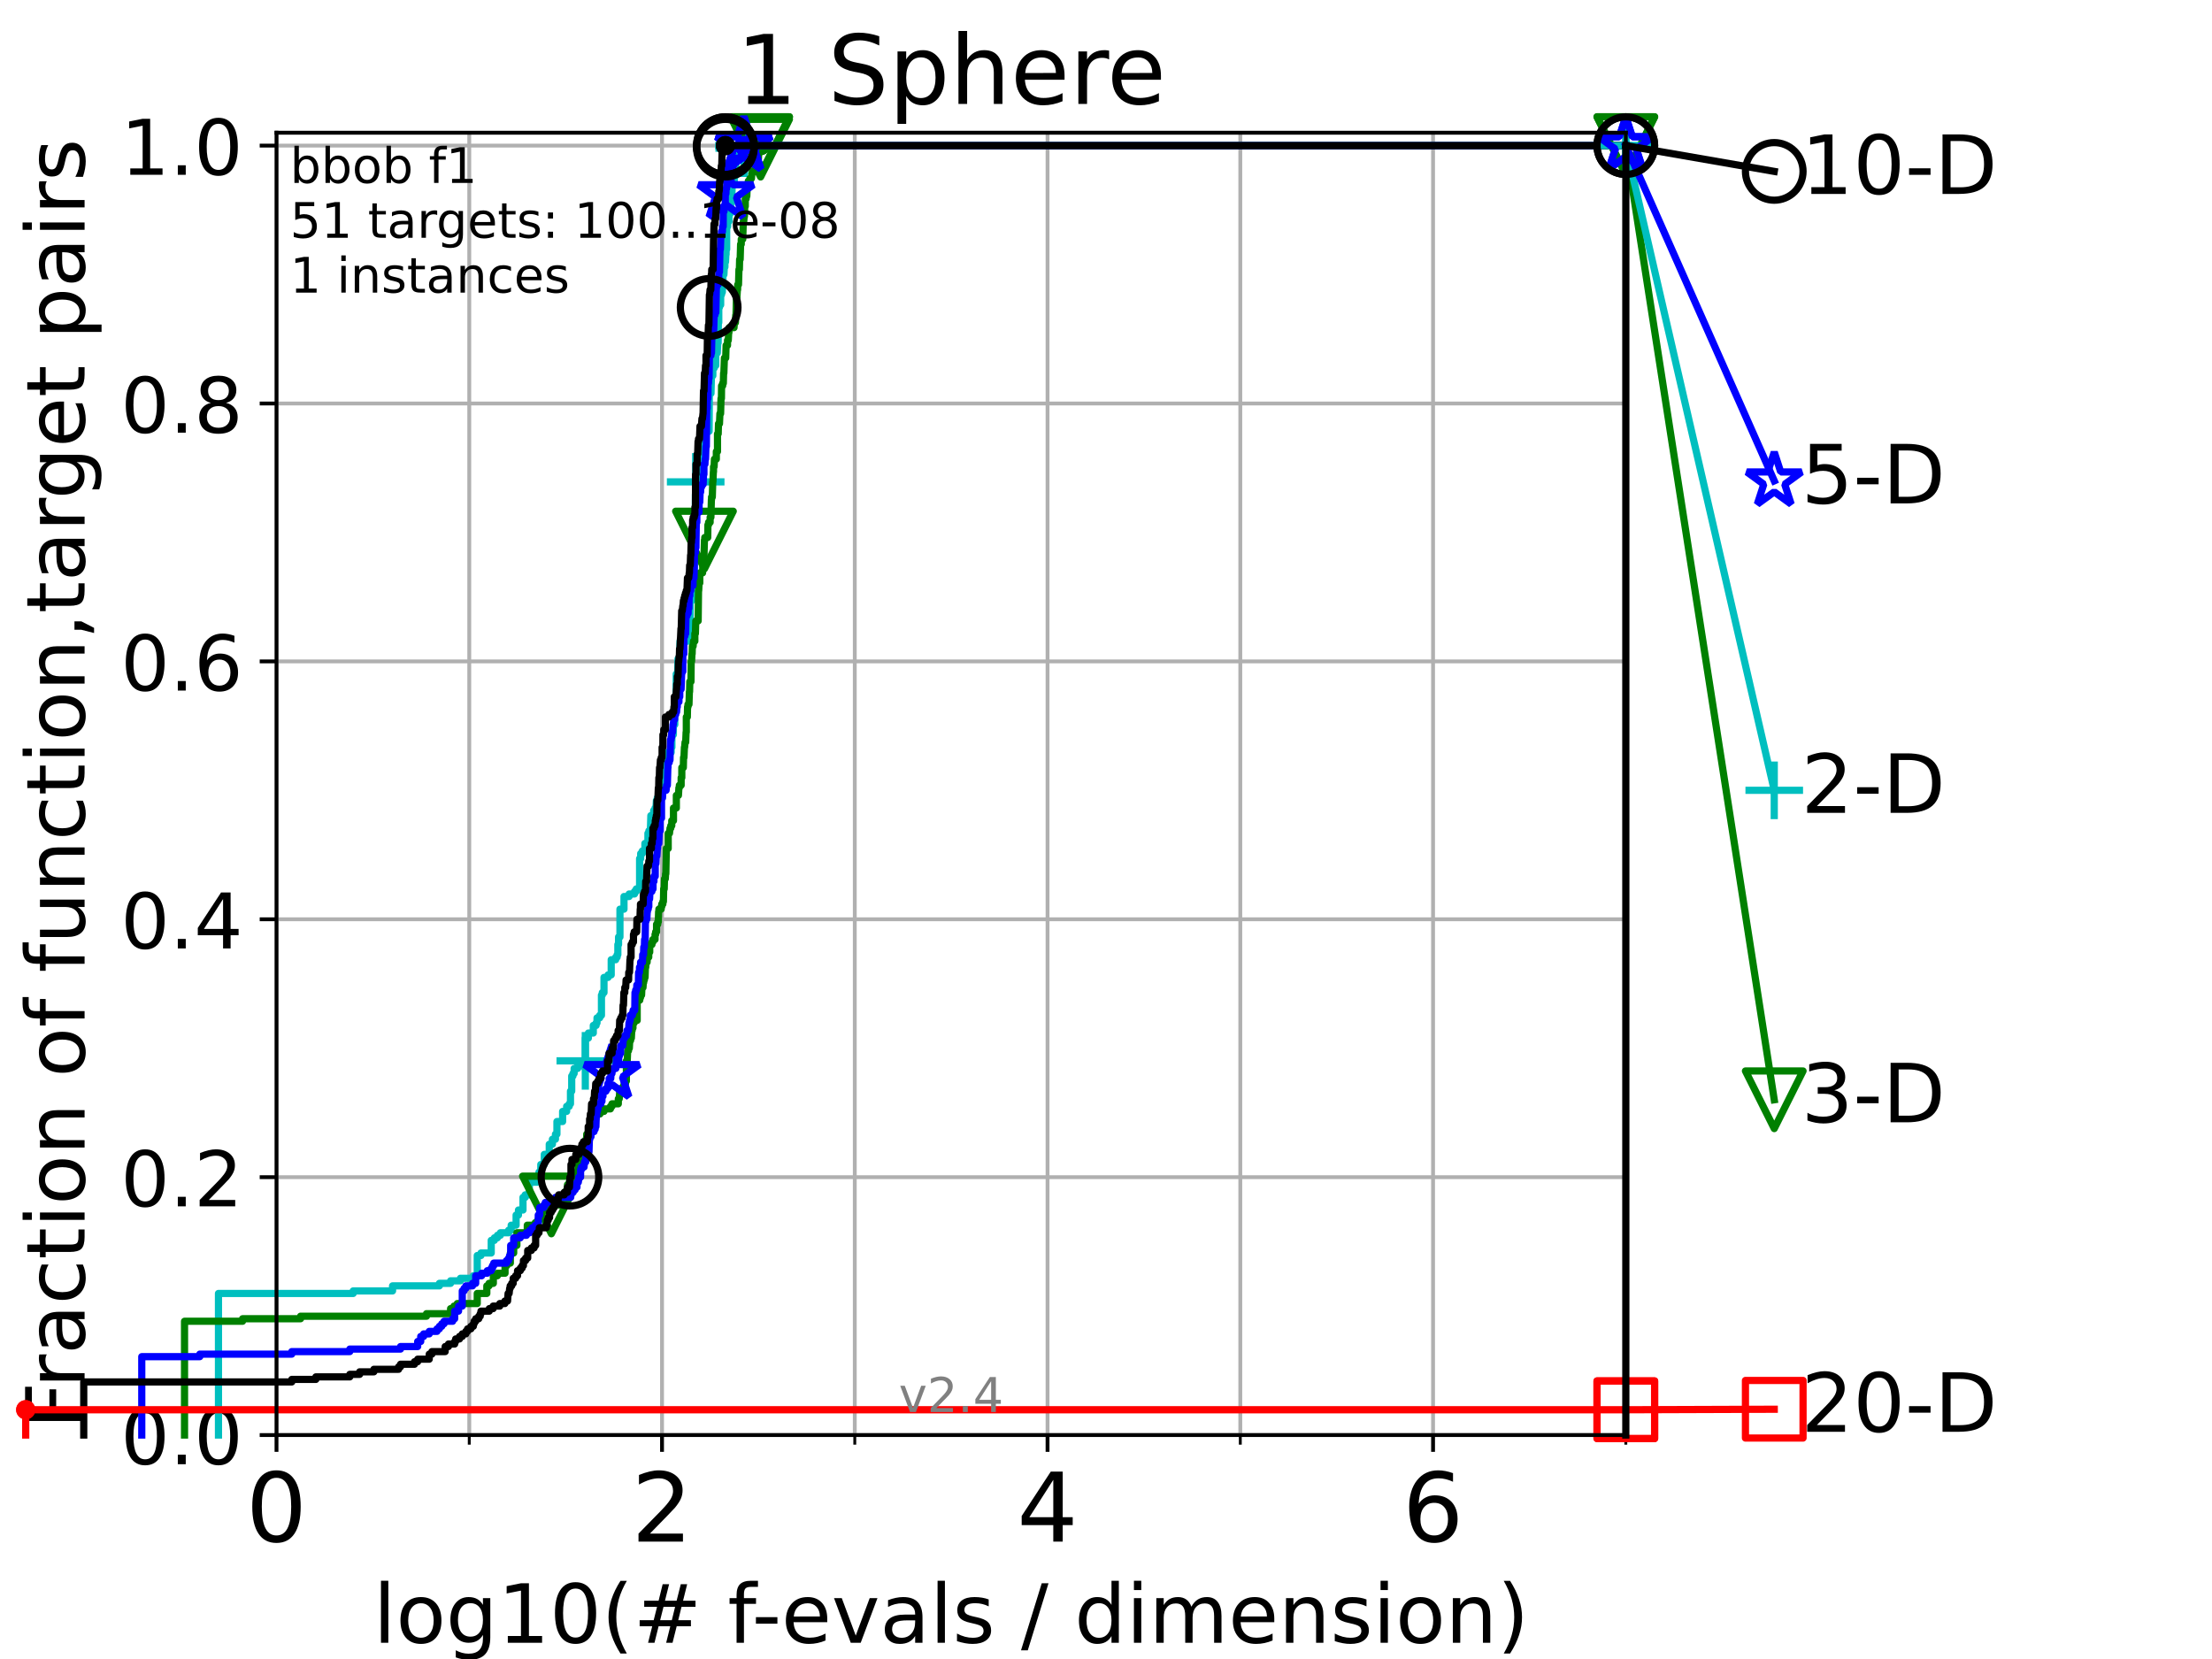 <?xml version="1.0" encoding="utf-8" standalone="no"?>
<!DOCTYPE svg PUBLIC "-//W3C//DTD SVG 1.1//EN"
  "http://www.w3.org/Graphics/SVG/1.1/DTD/svg11.dtd">
<!-- Created with matplotlib (https://matplotlib.org/) -->
<svg height="345.6pt" version="1.1" viewBox="0 0 460.8 345.6" width="460.8pt" xmlns="http://www.w3.org/2000/svg" xmlns:xlink="http://www.w3.org/1999/xlink">
 <defs>
  <style type="text/css">*{stroke-linecap:butt;stroke-linejoin:round;}</style>
 </defs>
 <g id="figure_1">
  <g id="patch_1">
   <path d="M 0 345.6 
L 460.8 345.6 
L 460.8 0 
L 0 0 
z
" style="fill:#ffffff;"/>
  </g>
  <g id="axes_1">
   <g id="patch_2">
    <path d="M 57.6 298.944 
L 338.688 298.944 
L 338.688 27.648 
L 57.6 27.648 
z
" style="fill:#ffffff;"/>
   </g>
   <g id="matplotlib.axis_1">
    <g id="xtick_1">
     <g id="line2d_1">
      <path clip-path="url(#pc5a449da69)" d="M 57.6 298.944 
L 57.6 27.648 
" style="fill:none;stroke:#b0b0b0;stroke-linecap:square;stroke-width:0.8;"/>
     </g>
     <g id="line2d_2">
      <defs>
       <path d="M 0 0 
L 0 3.5 
" id="meeffcbbdfd" style="stroke:#000000;stroke-width:0.8;"/>
      </defs>
      <g>
       <use style="stroke:#000000;stroke-width:0.8;" x="57.6" xlink:href="#meeffcbbdfd" y="298.944"/>
      </g>
     </g>
     <g id="text_1">
      <!-- 0 -->
      <g transform="translate(51.237 321.141)scale(0.2 -0.2)">
       <defs>
        <path d="M 31.781 66.406 
Q 24.172 66.406 20.328 58.906 
Q 16.5 51.422 16.5 36.375 
Q 16.5 21.391 20.328 13.891 
Q 24.172 6.391 31.781 6.391 
Q 39.453 6.391 43.281 13.891 
Q 47.125 21.391 47.125 36.375 
Q 47.125 51.422 43.281 58.906 
Q 39.453 66.406 31.781 66.406 
z
M 31.781 74.219 
Q 44.047 74.219 50.516 64.516 
Q 56.984 54.828 56.984 36.375 
Q 56.984 17.969 50.516 8.266 
Q 44.047 -1.422 31.781 -1.422 
Q 19.531 -1.422 13.062 8.266 
Q 6.594 17.969 6.594 36.375 
Q 6.594 54.828 13.062 64.516 
Q 19.531 74.219 31.781 74.219 
z
" id="DejaVuSans-48"/>
       </defs>
       <use xlink:href="#DejaVuSans-48"/>
      </g>
     </g>
    </g>
    <g id="xtick_2">
     <g id="line2d_3">
      <path clip-path="url(#pc5a449da69)" d="M 137.911 298.944 
L 137.911 27.648 
" style="fill:none;stroke:#b0b0b0;stroke-linecap:square;stroke-width:0.8;"/>
     </g>
     <g id="line2d_4">
      <g>
       <use style="stroke:#000000;stroke-width:0.8;" x="137.911" xlink:href="#meeffcbbdfd" y="298.944"/>
      </g>
     </g>
     <g id="text_2">
      <!-- 2 -->
      <g transform="translate(131.548 321.141)scale(0.2 -0.2)">
       <defs>
        <path d="M 19.188 8.297 
L 53.609 8.297 
L 53.609 0 
L 7.328 0 
L 7.328 8.297 
Q 12.938 14.109 22.625 23.891 
Q 32.328 33.688 34.812 36.531 
Q 39.547 41.844 41.422 45.531 
Q 43.312 49.219 43.312 52.781 
Q 43.312 58.594 39.234 62.25 
Q 35.156 65.922 28.609 65.922 
Q 23.969 65.922 18.812 64.312 
Q 13.672 62.703 7.812 59.422 
L 7.812 69.391 
Q 13.766 71.781 18.938 73 
Q 24.125 74.219 28.422 74.219 
Q 39.75 74.219 46.484 68.547 
Q 53.219 62.891 53.219 53.422 
Q 53.219 48.922 51.531 44.891 
Q 49.859 40.875 45.406 35.406 
Q 44.188 33.984 37.641 27.219 
Q 31.109 20.453 19.188 8.297 
z
" id="DejaVuSans-50"/>
       </defs>
       <use xlink:href="#DejaVuSans-50"/>
      </g>
     </g>
    </g>
    <g id="xtick_3">
     <g id="line2d_5">
      <path clip-path="url(#pc5a449da69)" d="M 218.222 298.944 
L 218.222 27.648 
" style="fill:none;stroke:#b0b0b0;stroke-linecap:square;stroke-width:0.8;"/>
     </g>
     <g id="line2d_6">
      <g>
       <use style="stroke:#000000;stroke-width:0.8;" x="218.222" xlink:href="#meeffcbbdfd" y="298.944"/>
      </g>
     </g>
     <g id="text_3">
      <!-- 4 -->
      <g transform="translate(211.859 321.141)scale(0.2 -0.2)">
       <defs>
        <path d="M 37.797 64.312 
L 12.891 25.391 
L 37.797 25.391 
z
M 35.203 72.906 
L 47.609 72.906 
L 47.609 25.391 
L 58.016 25.391 
L 58.016 17.188 
L 47.609 17.188 
L 47.609 0 
L 37.797 0 
L 37.797 17.188 
L 4.891 17.188 
L 4.891 26.703 
z
" id="DejaVuSans-52"/>
       </defs>
       <use xlink:href="#DejaVuSans-52"/>
      </g>
     </g>
    </g>
    <g id="xtick_4">
     <g id="line2d_7">
      <path clip-path="url(#pc5a449da69)" d="M 298.533 298.944 
L 298.533 27.648 
" style="fill:none;stroke:#b0b0b0;stroke-linecap:square;stroke-width:0.8;"/>
     </g>
     <g id="line2d_8">
      <g>
       <use style="stroke:#000000;stroke-width:0.8;" x="298.533" xlink:href="#meeffcbbdfd" y="298.944"/>
      </g>
     </g>
     <g id="text_4">
      <!-- 6 -->
      <g transform="translate(292.17 321.141)scale(0.2 -0.2)">
       <defs>
        <path d="M 33.016 40.375 
Q 26.375 40.375 22.484 35.828 
Q 18.609 31.297 18.609 23.391 
Q 18.609 15.531 22.484 10.953 
Q 26.375 6.391 33.016 6.391 
Q 39.656 6.391 43.531 10.953 
Q 47.406 15.531 47.406 23.391 
Q 47.406 31.297 43.531 35.828 
Q 39.656 40.375 33.016 40.375 
z
M 52.594 71.297 
L 52.594 62.312 
Q 48.875 64.062 45.094 64.984 
Q 41.312 65.922 37.594 65.922 
Q 27.828 65.922 22.672 59.328 
Q 17.531 52.734 16.797 39.406 
Q 19.672 43.656 24.016 45.922 
Q 28.375 48.188 33.594 48.188 
Q 44.578 48.188 50.953 41.516 
Q 57.328 34.859 57.328 23.391 
Q 57.328 12.156 50.688 5.359 
Q 44.047 -1.422 33.016 -1.422 
Q 20.359 -1.422 13.672 8.266 
Q 6.984 17.969 6.984 36.375 
Q 6.984 53.656 15.188 63.938 
Q 23.391 74.219 37.203 74.219 
Q 40.922 74.219 44.703 73.484 
Q 48.484 72.75 52.594 71.297 
z
" id="DejaVuSans-54"/>
       </defs>
       <use xlink:href="#DejaVuSans-54"/>
      </g>
     </g>
    </g>
    <g id="xtick_5">
     <g id="line2d_9">
      <path clip-path="url(#pc5a449da69)" d="M 97.755 298.944 
L 97.755 27.648 
" style="fill:none;stroke:#b0b0b0;stroke-linecap:square;stroke-width:0.8;"/>
     </g>
     <g id="line2d_10">
      <defs>
       <path d="M 0 0 
L 0 2 
" id="m4100a2b369" style="stroke:#000000;stroke-width:0.6;"/>
      </defs>
      <g>
       <use style="stroke:#000000;stroke-width:0.6;" x="97.755" xlink:href="#m4100a2b369" y="298.944"/>
      </g>
     </g>
    </g>
    <g id="xtick_6">
     <g id="line2d_11">
      <path clip-path="url(#pc5a449da69)" d="M 178.066 298.944 
L 178.066 27.648 
" style="fill:none;stroke:#b0b0b0;stroke-linecap:square;stroke-width:0.8;"/>
     </g>
     <g id="line2d_12">
      <g>
       <use style="stroke:#000000;stroke-width:0.6;" x="178.066" xlink:href="#m4100a2b369" y="298.944"/>
      </g>
     </g>
    </g>
    <g id="xtick_7">
     <g id="line2d_13">
      <path clip-path="url(#pc5a449da69)" d="M 258.377 298.944 
L 258.377 27.648 
" style="fill:none;stroke:#b0b0b0;stroke-linecap:square;stroke-width:0.8;"/>
     </g>
     <g id="line2d_14">
      <g>
       <use style="stroke:#000000;stroke-width:0.6;" x="258.377" xlink:href="#m4100a2b369" y="298.944"/>
      </g>
     </g>
    </g>
    <g id="xtick_8">
     <g id="line2d_15">
      <path clip-path="url(#pc5a449da69)" d="M 338.688 298.944 
L 338.688 27.648 
" style="fill:none;stroke:#b0b0b0;stroke-linecap:square;stroke-width:0.8;"/>
     </g>
     <g id="line2d_16">
      <g>
       <use style="stroke:#000000;stroke-width:0.6;" x="338.688" xlink:href="#m4100a2b369" y="298.944"/>
      </g>
     </g>
    </g>
    <g id="text_5">
     <!-- log10(# f-evals / dimension) -->
     <g transform="translate(77.764 342.218)scale(0.17 -0.17)">
      <defs>
       <path d="M 9.422 75.984 
L 18.406 75.984 
L 18.406 0 
L 9.422 0 
z
" id="DejaVuSans-108"/>
       <path d="M 30.609 48.391 
Q 23.391 48.391 19.188 42.75 
Q 14.984 37.109 14.984 27.297 
Q 14.984 17.484 19.156 11.844 
Q 23.344 6.203 30.609 6.203 
Q 37.797 6.203 41.984 11.859 
Q 46.188 17.531 46.188 27.297 
Q 46.188 37.016 41.984 42.703 
Q 37.797 48.391 30.609 48.391 
z
M 30.609 56 
Q 42.328 56 49.016 48.375 
Q 55.719 40.766 55.719 27.297 
Q 55.719 13.875 49.016 6.219 
Q 42.328 -1.422 30.609 -1.422 
Q 18.844 -1.422 12.172 6.219 
Q 5.516 13.875 5.516 27.297 
Q 5.516 40.766 12.172 48.375 
Q 18.844 56 30.609 56 
z
" id="DejaVuSans-111"/>
       <path d="M 45.406 27.984 
Q 45.406 37.75 41.375 43.109 
Q 37.359 48.484 30.078 48.484 
Q 22.859 48.484 18.828 43.109 
Q 14.797 37.75 14.797 27.984 
Q 14.797 18.266 18.828 12.891 
Q 22.859 7.516 30.078 7.516 
Q 37.359 7.516 41.375 12.891 
Q 45.406 18.266 45.406 27.984 
z
M 54.391 6.781 
Q 54.391 -7.172 48.188 -13.984 
Q 42 -20.797 29.203 -20.797 
Q 24.469 -20.797 20.266 -20.094 
Q 16.062 -19.391 12.109 -17.922 
L 12.109 -9.188 
Q 16.062 -11.328 19.922 -12.344 
Q 23.781 -13.375 27.781 -13.375 
Q 36.625 -13.375 41.016 -8.766 
Q 45.406 -4.156 45.406 5.172 
L 45.406 9.625 
Q 42.625 4.781 38.281 2.391 
Q 33.938 0 27.875 0 
Q 17.828 0 11.672 7.656 
Q 5.516 15.328 5.516 27.984 
Q 5.516 40.672 11.672 48.328 
Q 17.828 56 27.875 56 
Q 33.938 56 38.281 53.609 
Q 42.625 51.219 45.406 46.391 
L 45.406 54.688 
L 54.391 54.688 
z
" id="DejaVuSans-103"/>
       <path d="M 12.406 8.297 
L 28.516 8.297 
L 28.516 63.922 
L 10.984 60.406 
L 10.984 69.391 
L 28.422 72.906 
L 38.281 72.906 
L 38.281 8.297 
L 54.391 8.297 
L 54.391 0 
L 12.406 0 
z
" id="DejaVuSans-49"/>
       <path d="M 31 75.875 
Q 24.469 64.656 21.281 53.656 
Q 18.109 42.672 18.109 31.391 
Q 18.109 20.125 21.312 9.062 
Q 24.516 -2 31 -13.188 
L 23.188 -13.188 
Q 15.875 -1.703 12.234 9.375 
Q 8.594 20.453 8.594 31.391 
Q 8.594 42.281 12.203 53.312 
Q 15.828 64.359 23.188 75.875 
z
" id="DejaVuSans-40"/>
       <path d="M 51.125 44 
L 36.922 44 
L 32.812 27.688 
L 47.125 27.688 
z
M 43.797 71.781 
L 38.719 51.516 
L 52.984 51.516 
L 58.109 71.781 
L 65.922 71.781 
L 60.891 51.516 
L 76.125 51.516 
L 76.125 44 
L 58.984 44 
L 54.984 27.688 
L 70.516 27.688 
L 70.516 20.219 
L 53.078 20.219 
L 48 0 
L 40.188 0 
L 45.219 20.219 
L 30.906 20.219 
L 25.875 0 
L 18.016 0 
L 23.094 20.219 
L 7.719 20.219 
L 7.719 27.688 
L 24.906 27.688 
L 29 44 
L 13.281 44 
L 13.281 51.516 
L 30.906 51.516 
L 35.891 71.781 
z
" id="DejaVuSans-35"/>
       <path id="DejaVuSans-32"/>
       <path d="M 37.109 75.984 
L 37.109 68.5 
L 28.516 68.5 
Q 23.688 68.5 21.797 66.547 
Q 19.922 64.594 19.922 59.516 
L 19.922 54.688 
L 34.719 54.688 
L 34.719 47.703 
L 19.922 47.703 
L 19.922 0 
L 10.891 0 
L 10.891 47.703 
L 2.297 47.703 
L 2.297 54.688 
L 10.891 54.688 
L 10.891 58.5 
Q 10.891 67.625 15.141 71.797 
Q 19.391 75.984 28.609 75.984 
z
" id="DejaVuSans-102"/>
       <path d="M 4.891 31.391 
L 31.203 31.391 
L 31.203 23.391 
L 4.891 23.391 
z
" id="DejaVuSans-45"/>
       <path d="M 56.203 29.594 
L 56.203 25.203 
L 14.891 25.203 
Q 15.484 15.922 20.484 11.062 
Q 25.484 6.203 34.422 6.203 
Q 39.594 6.203 44.453 7.469 
Q 49.312 8.734 54.109 11.281 
L 54.109 2.781 
Q 49.266 0.734 44.188 -0.344 
Q 39.109 -1.422 33.891 -1.422 
Q 20.797 -1.422 13.156 6.188 
Q 5.516 13.812 5.516 26.812 
Q 5.516 40.234 12.766 48.109 
Q 20.016 56 32.328 56 
Q 43.359 56 49.781 48.891 
Q 56.203 41.797 56.203 29.594 
z
M 47.219 32.234 
Q 47.125 39.594 43.094 43.984 
Q 39.062 48.391 32.422 48.391 
Q 24.906 48.391 20.391 44.141 
Q 15.875 39.891 15.188 32.172 
z
" id="DejaVuSans-101"/>
       <path d="M 2.984 54.688 
L 12.5 54.688 
L 29.594 8.797 
L 46.688 54.688 
L 56.203 54.688 
L 35.688 0 
L 23.484 0 
z
" id="DejaVuSans-118"/>
       <path d="M 34.281 27.484 
Q 23.391 27.484 19.188 25 
Q 14.984 22.516 14.984 16.5 
Q 14.984 11.719 18.141 8.906 
Q 21.297 6.109 26.703 6.109 
Q 34.188 6.109 38.703 11.406 
Q 43.219 16.703 43.219 25.484 
L 43.219 27.484 
z
M 52.203 31.203 
L 52.203 0 
L 43.219 0 
L 43.219 8.297 
Q 40.141 3.328 35.547 0.953 
Q 30.953 -1.422 24.312 -1.422 
Q 15.922 -1.422 10.953 3.297 
Q 6 8.016 6 15.922 
Q 6 25.141 12.172 29.828 
Q 18.359 34.516 30.609 34.516 
L 43.219 34.516 
L 43.219 35.406 
Q 43.219 41.609 39.141 45 
Q 35.062 48.391 27.688 48.391 
Q 23 48.391 18.547 47.266 
Q 14.109 46.141 10.016 43.891 
L 10.016 52.203 
Q 14.938 54.109 19.578 55.047 
Q 24.219 56 28.609 56 
Q 40.484 56 46.344 49.844 
Q 52.203 43.703 52.203 31.203 
z
" id="DejaVuSans-97"/>
       <path d="M 44.281 53.078 
L 44.281 44.578 
Q 40.484 46.531 36.375 47.5 
Q 32.281 48.484 27.875 48.484 
Q 21.188 48.484 17.844 46.438 
Q 14.5 44.391 14.5 40.281 
Q 14.5 37.156 16.891 35.375 
Q 19.281 33.594 26.516 31.984 
L 29.594 31.297 
Q 39.156 29.25 43.188 25.516 
Q 47.219 21.781 47.219 15.094 
Q 47.219 7.469 41.188 3.016 
Q 35.156 -1.422 24.609 -1.422 
Q 20.219 -1.422 15.453 -0.562 
Q 10.688 0.297 5.422 2 
L 5.422 11.281 
Q 10.406 8.688 15.234 7.391 
Q 20.062 6.109 24.812 6.109 
Q 31.156 6.109 34.562 8.281 
Q 37.984 10.453 37.984 14.406 
Q 37.984 18.062 35.516 20.016 
Q 33.062 21.969 24.703 23.781 
L 21.578 24.516 
Q 13.234 26.266 9.516 29.906 
Q 5.812 33.547 5.812 39.891 
Q 5.812 47.609 11.281 51.797 
Q 16.75 56 26.812 56 
Q 31.781 56 36.172 55.266 
Q 40.578 54.547 44.281 53.078 
z
" id="DejaVuSans-115"/>
       <path d="M 25.391 72.906 
L 33.688 72.906 
L 8.297 -9.281 
L 0 -9.281 
z
" id="DejaVuSans-47"/>
       <path d="M 45.406 46.391 
L 45.406 75.984 
L 54.391 75.984 
L 54.391 0 
L 45.406 0 
L 45.406 8.203 
Q 42.578 3.328 38.25 0.953 
Q 33.938 -1.422 27.875 -1.422 
Q 17.969 -1.422 11.734 6.484 
Q 5.516 14.406 5.516 27.297 
Q 5.516 40.188 11.734 48.094 
Q 17.969 56 27.875 56 
Q 33.938 56 38.25 53.625 
Q 42.578 51.266 45.406 46.391 
z
M 14.797 27.297 
Q 14.797 17.391 18.875 11.75 
Q 22.953 6.109 30.078 6.109 
Q 37.203 6.109 41.297 11.75 
Q 45.406 17.391 45.406 27.297 
Q 45.406 37.203 41.297 42.844 
Q 37.203 48.484 30.078 48.484 
Q 22.953 48.484 18.875 42.844 
Q 14.797 37.203 14.797 27.297 
z
" id="DejaVuSans-100"/>
       <path d="M 9.422 54.688 
L 18.406 54.688 
L 18.406 0 
L 9.422 0 
z
M 9.422 75.984 
L 18.406 75.984 
L 18.406 64.594 
L 9.422 64.594 
z
" id="DejaVuSans-105"/>
       <path d="M 52 44.188 
Q 55.375 50.25 60.062 53.125 
Q 64.75 56 71.094 56 
Q 79.641 56 84.281 50.016 
Q 88.922 44.047 88.922 33.016 
L 88.922 0 
L 79.891 0 
L 79.891 32.719 
Q 79.891 40.578 77.094 44.375 
Q 74.312 48.188 68.609 48.188 
Q 61.625 48.188 57.562 43.547 
Q 53.516 38.922 53.516 30.906 
L 53.516 0 
L 44.484 0 
L 44.484 32.719 
Q 44.484 40.625 41.703 44.406 
Q 38.922 48.188 33.109 48.188 
Q 26.219 48.188 22.156 43.531 
Q 18.109 38.875 18.109 30.906 
L 18.109 0 
L 9.078 0 
L 9.078 54.688 
L 18.109 54.688 
L 18.109 46.188 
Q 21.188 51.219 25.484 53.609 
Q 29.781 56 35.688 56 
Q 41.656 56 45.828 52.969 
Q 50 49.953 52 44.188 
z
" id="DejaVuSans-109"/>
       <path d="M 54.891 33.016 
L 54.891 0 
L 45.906 0 
L 45.906 32.719 
Q 45.906 40.484 42.875 44.328 
Q 39.844 48.188 33.797 48.188 
Q 26.516 48.188 22.312 43.547 
Q 18.109 38.922 18.109 30.906 
L 18.109 0 
L 9.078 0 
L 9.078 54.688 
L 18.109 54.688 
L 18.109 46.188 
Q 21.344 51.125 25.703 53.562 
Q 30.078 56 35.797 56 
Q 45.219 56 50.047 50.172 
Q 54.891 44.344 54.891 33.016 
z
" id="DejaVuSans-110"/>
       <path d="M 8.016 75.875 
L 15.828 75.875 
Q 23.141 64.359 26.781 53.312 
Q 30.422 42.281 30.422 31.391 
Q 30.422 20.453 26.781 9.375 
Q 23.141 -1.703 15.828 -13.188 
L 8.016 -13.188 
Q 14.5 -2 17.703 9.062 
Q 20.906 20.125 20.906 31.391 
Q 20.906 42.672 17.703 53.656 
Q 14.5 64.656 8.016 75.875 
z
" id="DejaVuSans-41"/>
      </defs>
      <use xlink:href="#DejaVuSans-108"/>
      <use x="27.783" xlink:href="#DejaVuSans-111"/>
      <use x="88.965" xlink:href="#DejaVuSans-103"/>
      <use x="152.441" xlink:href="#DejaVuSans-49"/>
      <use x="216.064" xlink:href="#DejaVuSans-48"/>
      <use x="279.688" xlink:href="#DejaVuSans-40"/>
      <use x="318.701" xlink:href="#DejaVuSans-35"/>
      <use x="402.49" xlink:href="#DejaVuSans-32"/>
      <use x="434.277" xlink:href="#DejaVuSans-102"/>
      <use x="463.982" xlink:href="#DejaVuSans-45"/>
      <use x="500.066" xlink:href="#DejaVuSans-101"/>
      <use x="561.59" xlink:href="#DejaVuSans-118"/>
      <use x="620.77" xlink:href="#DejaVuSans-97"/>
      <use x="682.049" xlink:href="#DejaVuSans-108"/>
      <use x="709.832" xlink:href="#DejaVuSans-115"/>
      <use x="761.932" xlink:href="#DejaVuSans-32"/>
      <use x="793.719" xlink:href="#DejaVuSans-47"/>
      <use x="827.41" xlink:href="#DejaVuSans-32"/>
      <use x="859.197" xlink:href="#DejaVuSans-100"/>
      <use x="922.674" xlink:href="#DejaVuSans-105"/>
      <use x="950.457" xlink:href="#DejaVuSans-109"/>
      <use x="1047.869" xlink:href="#DejaVuSans-101"/>
      <use x="1109.393" xlink:href="#DejaVuSans-110"/>
      <use x="1172.771" xlink:href="#DejaVuSans-115"/>
      <use x="1224.871" xlink:href="#DejaVuSans-105"/>
      <use x="1252.654" xlink:href="#DejaVuSans-111"/>
      <use x="1313.836" xlink:href="#DejaVuSans-110"/>
      <use x="1377.215" xlink:href="#DejaVuSans-41"/>
     </g>
    </g>
   </g>
   <g id="matplotlib.axis_2">
    <g id="ytick_1">
     <g id="line2d_17">
      <path clip-path="url(#pc5a449da69)" d="M 57.6 298.944 
L 338.688 298.944 
" style="fill:none;stroke:#b0b0b0;stroke-linecap:square;stroke-width:0.8;"/>
     </g>
     <g id="line2d_18">
      <defs>
       <path d="M 0 0 
L -3.5 0 
" id="m0dd2eef95b" style="stroke:#000000;stroke-width:0.8;"/>
      </defs>
      <g>
       <use style="stroke:#000000;stroke-width:0.8;" x="57.6" xlink:href="#m0dd2eef95b" y="298.944"/>
      </g>
     </g>
     <g id="text_6">
      <!-- 0.0 -->
      <g transform="translate(25.155 305.023)scale(0.16 -0.16)">
       <defs>
        <path d="M 10.688 12.406 
L 21 12.406 
L 21 0 
L 10.688 0 
z
" id="DejaVuSans-46"/>
       </defs>
       <use xlink:href="#DejaVuSans-48"/>
       <use x="63.623" xlink:href="#DejaVuSans-46"/>
       <use x="95.41" xlink:href="#DejaVuSans-48"/>
      </g>
     </g>
    </g>
    <g id="ytick_2">
     <g id="line2d_19">
      <path clip-path="url(#pc5a449da69)" d="M 57.6 245.222 
L 338.688 245.222 
" style="fill:none;stroke:#b0b0b0;stroke-linecap:square;stroke-width:0.8;"/>
     </g>
     <g id="line2d_20">
      <g>
       <use style="stroke:#000000;stroke-width:0.8;" x="57.6" xlink:href="#m0dd2eef95b" y="245.222"/>
      </g>
     </g>
     <g id="text_7">
      <!-- 0.2 -->
      <g transform="translate(25.155 251.301)scale(0.16 -0.16)">
       <use xlink:href="#DejaVuSans-48"/>
       <use x="63.623" xlink:href="#DejaVuSans-46"/>
       <use x="95.41" xlink:href="#DejaVuSans-50"/>
      </g>
     </g>
    </g>
    <g id="ytick_3">
     <g id="line2d_21">
      <path clip-path="url(#pc5a449da69)" d="M 57.6 191.5 
L 338.688 191.5 
" style="fill:none;stroke:#b0b0b0;stroke-linecap:square;stroke-width:0.8;"/>
     </g>
     <g id="line2d_22">
      <g>
       <use style="stroke:#000000;stroke-width:0.8;" x="57.6" xlink:href="#m0dd2eef95b" y="191.5"/>
      </g>
     </g>
     <g id="text_8">
      <!-- 0.4 -->
      <g transform="translate(25.155 197.579)scale(0.16 -0.16)">
       <use xlink:href="#DejaVuSans-48"/>
       <use x="63.623" xlink:href="#DejaVuSans-46"/>
       <use x="95.41" xlink:href="#DejaVuSans-52"/>
      </g>
     </g>
    </g>
    <g id="ytick_4">
     <g id="line2d_23">
      <path clip-path="url(#pc5a449da69)" d="M 57.6 137.778 
L 338.688 137.778 
" style="fill:none;stroke:#b0b0b0;stroke-linecap:square;stroke-width:0.8;"/>
     </g>
     <g id="line2d_24">
      <g>
       <use style="stroke:#000000;stroke-width:0.8;" x="57.6" xlink:href="#m0dd2eef95b" y="137.778"/>
      </g>
     </g>
     <g id="text_9">
      <!-- 0.6 -->
      <g transform="translate(25.155 143.857)scale(0.16 -0.16)">
       <use xlink:href="#DejaVuSans-48"/>
       <use x="63.623" xlink:href="#DejaVuSans-46"/>
       <use x="95.41" xlink:href="#DejaVuSans-54"/>
      </g>
     </g>
    </g>
    <g id="ytick_5">
     <g id="line2d_25">
      <path clip-path="url(#pc5a449da69)" d="M 57.6 84.056 
L 338.688 84.056 
" style="fill:none;stroke:#b0b0b0;stroke-linecap:square;stroke-width:0.8;"/>
     </g>
     <g id="line2d_26">
      <g>
       <use style="stroke:#000000;stroke-width:0.8;" x="57.6" xlink:href="#m0dd2eef95b" y="84.056"/>
      </g>
     </g>
     <g id="text_10">
      <!-- 0.8 -->
      <g transform="translate(25.155 90.135)scale(0.16 -0.16)">
       <defs>
        <path d="M 31.781 34.625 
Q 24.75 34.625 20.719 30.859 
Q 16.703 27.094 16.703 20.516 
Q 16.703 13.922 20.719 10.156 
Q 24.75 6.391 31.781 6.391 
Q 38.812 6.391 42.859 10.172 
Q 46.922 13.969 46.922 20.516 
Q 46.922 27.094 42.891 30.859 
Q 38.875 34.625 31.781 34.625 
z
M 21.922 38.812 
Q 15.578 40.375 12.031 44.719 
Q 8.5 49.078 8.5 55.328 
Q 8.5 64.062 14.719 69.141 
Q 20.953 74.219 31.781 74.219 
Q 42.672 74.219 48.875 69.141 
Q 55.078 64.062 55.078 55.328 
Q 55.078 49.078 51.531 44.719 
Q 48 40.375 41.703 38.812 
Q 48.828 37.156 52.797 32.312 
Q 56.781 27.484 56.781 20.516 
Q 56.781 9.906 50.312 4.234 
Q 43.844 -1.422 31.781 -1.422 
Q 19.734 -1.422 13.25 4.234 
Q 6.781 9.906 6.781 20.516 
Q 6.781 27.484 10.781 32.312 
Q 14.797 37.156 21.922 38.812 
z
M 18.312 54.391 
Q 18.312 48.734 21.844 45.562 
Q 25.391 42.391 31.781 42.391 
Q 38.141 42.391 41.719 45.562 
Q 45.312 48.734 45.312 54.391 
Q 45.312 60.062 41.719 63.234 
Q 38.141 66.406 31.781 66.406 
Q 25.391 66.406 21.844 63.234 
Q 18.312 60.062 18.312 54.391 
z
" id="DejaVuSans-56"/>
       </defs>
       <use xlink:href="#DejaVuSans-48"/>
       <use x="63.623" xlink:href="#DejaVuSans-46"/>
       <use x="95.41" xlink:href="#DejaVuSans-56"/>
      </g>
     </g>
    </g>
    <g id="ytick_6">
     <g id="line2d_27">
      <path clip-path="url(#pc5a449da69)" d="M 57.6 30.334 
L 338.688 30.334 
" style="fill:none;stroke:#b0b0b0;stroke-linecap:square;stroke-width:0.8;"/>
     </g>
     <g id="line2d_28">
      <g>
       <use style="stroke:#000000;stroke-width:0.8;" x="57.6" xlink:href="#m0dd2eef95b" y="30.334"/>
      </g>
     </g>
     <g id="text_11">
      <!-- 1.0 -->
      <g transform="translate(25.155 36.413)scale(0.16 -0.16)">
       <use xlink:href="#DejaVuSans-49"/>
       <use x="63.623" xlink:href="#DejaVuSans-46"/>
       <use x="95.41" xlink:href="#DejaVuSans-48"/>
      </g>
     </g>
    </g>
    <g id="text_12">
     <!-- Fraction of function,target pairs -->
     <g transform="translate(17.62 297.681)rotate(-90)scale(0.17 -0.17)">
      <defs>
       <path d="M 9.812 72.906 
L 51.703 72.906 
L 51.703 64.594 
L 19.672 64.594 
L 19.672 43.109 
L 48.578 43.109 
L 48.578 34.812 
L 19.672 34.812 
L 19.672 0 
L 9.812 0 
z
" id="DejaVuSans-70"/>
       <path d="M 41.109 46.297 
Q 39.594 47.172 37.812 47.578 
Q 36.031 48 33.891 48 
Q 26.266 48 22.188 43.047 
Q 18.109 38.094 18.109 28.812 
L 18.109 0 
L 9.078 0 
L 9.078 54.688 
L 18.109 54.688 
L 18.109 46.188 
Q 20.953 51.172 25.484 53.578 
Q 30.031 56 36.531 56 
Q 37.453 56 38.578 55.875 
Q 39.703 55.766 41.062 55.516 
z
" id="DejaVuSans-114"/>
       <path d="M 48.781 52.594 
L 48.781 44.188 
Q 44.969 46.297 41.141 47.344 
Q 37.312 48.391 33.406 48.391 
Q 24.656 48.391 19.812 42.844 
Q 14.984 37.312 14.984 27.297 
Q 14.984 17.281 19.812 11.734 
Q 24.656 6.203 33.406 6.203 
Q 37.312 6.203 41.141 7.25 
Q 44.969 8.297 48.781 10.406 
L 48.781 2.094 
Q 45.016 0.344 40.984 -0.531 
Q 36.969 -1.422 32.422 -1.422 
Q 20.062 -1.422 12.781 6.344 
Q 5.516 14.109 5.516 27.297 
Q 5.516 40.672 12.859 48.328 
Q 20.219 56 33.016 56 
Q 37.156 56 41.109 55.141 
Q 45.062 54.297 48.781 52.594 
z
" id="DejaVuSans-99"/>
       <path d="M 18.312 70.219 
L 18.312 54.688 
L 36.812 54.688 
L 36.812 47.703 
L 18.312 47.703 
L 18.312 18.016 
Q 18.312 11.328 20.141 9.422 
Q 21.969 7.516 27.594 7.516 
L 36.812 7.516 
L 36.812 0 
L 27.594 0 
Q 17.188 0 13.234 3.875 
Q 9.281 7.766 9.281 18.016 
L 9.281 47.703 
L 2.688 47.703 
L 2.688 54.688 
L 9.281 54.688 
L 9.281 70.219 
z
" id="DejaVuSans-116"/>
       <path d="M 8.5 21.578 
L 8.5 54.688 
L 17.484 54.688 
L 17.484 21.922 
Q 17.484 14.156 20.5 10.266 
Q 23.531 6.391 29.594 6.391 
Q 36.859 6.391 41.078 11.031 
Q 45.312 15.672 45.312 23.688 
L 45.312 54.688 
L 54.297 54.688 
L 54.297 0 
L 45.312 0 
L 45.312 8.406 
Q 42.047 3.422 37.719 1 
Q 33.406 -1.422 27.688 -1.422 
Q 18.266 -1.422 13.375 4.438 
Q 8.5 10.297 8.5 21.578 
z
M 31.109 56 
z
" id="DejaVuSans-117"/>
       <path d="M 11.719 12.406 
L 22.016 12.406 
L 22.016 4 
L 14.016 -11.625 
L 7.719 -11.625 
L 11.719 4 
z
" id="DejaVuSans-44"/>
       <path d="M 18.109 8.203 
L 18.109 -20.797 
L 9.078 -20.797 
L 9.078 54.688 
L 18.109 54.688 
L 18.109 46.391 
Q 20.953 51.266 25.266 53.625 
Q 29.594 56 35.594 56 
Q 45.562 56 51.781 48.094 
Q 58.016 40.188 58.016 27.297 
Q 58.016 14.406 51.781 6.484 
Q 45.562 -1.422 35.594 -1.422 
Q 29.594 -1.422 25.266 0.953 
Q 20.953 3.328 18.109 8.203 
z
M 48.688 27.297 
Q 48.688 37.203 44.609 42.844 
Q 40.531 48.484 33.406 48.484 
Q 26.266 48.484 22.188 42.844 
Q 18.109 37.203 18.109 27.297 
Q 18.109 17.391 22.188 11.75 
Q 26.266 6.109 33.406 6.109 
Q 40.531 6.109 44.609 11.75 
Q 48.688 17.391 48.688 27.297 
z
" id="DejaVuSans-112"/>
      </defs>
      <use xlink:href="#DejaVuSans-70"/>
      <use x="50.27" xlink:href="#DejaVuSans-114"/>
      <use x="91.383" xlink:href="#DejaVuSans-97"/>
      <use x="152.662" xlink:href="#DejaVuSans-99"/>
      <use x="207.643" xlink:href="#DejaVuSans-116"/>
      <use x="246.852" xlink:href="#DejaVuSans-105"/>
      <use x="274.635" xlink:href="#DejaVuSans-111"/>
      <use x="335.816" xlink:href="#DejaVuSans-110"/>
      <use x="399.195" xlink:href="#DejaVuSans-32"/>
      <use x="430.982" xlink:href="#DejaVuSans-111"/>
      <use x="492.164" xlink:href="#DejaVuSans-102"/>
      <use x="527.369" xlink:href="#DejaVuSans-32"/>
      <use x="559.156" xlink:href="#DejaVuSans-102"/>
      <use x="594.361" xlink:href="#DejaVuSans-117"/>
      <use x="657.74" xlink:href="#DejaVuSans-110"/>
      <use x="721.119" xlink:href="#DejaVuSans-99"/>
      <use x="776.1" xlink:href="#DejaVuSans-116"/>
      <use x="815.309" xlink:href="#DejaVuSans-105"/>
      <use x="843.092" xlink:href="#DejaVuSans-111"/>
      <use x="904.273" xlink:href="#DejaVuSans-110"/>
      <use x="967.652" xlink:href="#DejaVuSans-44"/>
      <use x="999.439" xlink:href="#DejaVuSans-116"/>
      <use x="1038.648" xlink:href="#DejaVuSans-97"/>
      <use x="1099.928" xlink:href="#DejaVuSans-114"/>
      <use x="1139.291" xlink:href="#DejaVuSans-103"/>
      <use x="1202.768" xlink:href="#DejaVuSans-101"/>
      <use x="1264.291" xlink:href="#DejaVuSans-116"/>
      <use x="1303.5" xlink:href="#DejaVuSans-32"/>
      <use x="1335.287" xlink:href="#DejaVuSans-112"/>
      <use x="1398.764" xlink:href="#DejaVuSans-97"/>
      <use x="1460.043" xlink:href="#DejaVuSans-105"/>
      <use x="1487.826" xlink:href="#DejaVuSans-114"/>
      <use x="1528.939" xlink:href="#DejaVuSans-115"/>
     </g>
    </g>
   </g>
   <g id="line2d_29">
    <defs>
     <path d="M 0 1.5 
C 0.398 1.5 0.779 1.342 1.061 1.061 
C 1.342 0.779 1.5 0.398 1.5 0 
C 1.5 -0.398 1.342 -0.779 1.061 -1.061 
C 0.779 -1.342 0.398 -1.5 0 -1.5 
C -0.398 -1.5 -0.779 -1.342 -1.061 -1.061 
C -1.342 -0.779 -1.5 -0.398 -1.5 0 
C -1.5 0.398 -1.342 0.779 -1.061 1.061 
C -0.779 1.342 -0.398 1.5 0 1.5 
z
" id="m45f3ded4b8" style="stroke:#00bfbf;"/>
    </defs>
    <g>
     <use style="fill:#00bfbf;stroke:#00bfbf;" x="155.038" xlink:href="#m45f3ded4b8" y="30.334"/>
     <use style="fill:#00bfbf;stroke:#00bfbf;" x="155.038" xlink:href="#m45f3ded4b8" y="30.334"/>
    </g>
   </g>
   <g id="line2d_30">
    <path d="M 45.512 298.944 
L 45.512 269.45 
L 73.579 269.45 
L 73.579 268.923 
L 81.776 268.923 
L 81.776 267.87 
L 91.535 267.87 
L 91.535 267.343 
L 93.864 267.343 
L 93.864 266.816 
L 95.918 266.816 
L 95.918 266.289 
L 98.606 266.289 
L 98.606 265.763 
L 99.418 265.763 
L 99.418 261.549 
L 100.193 261.549 
L 100.193 261.023 
L 102.331 261.023 
L 102.331 258.389 
L 102.989 258.389 
L 102.989 257.862 
L 103.623 257.862 
L 103.623 257.336 
L 104.235 257.336 
L 104.235 256.809 
L 105.952 256.809 
L 105.952 256.282 
L 106.489 256.282 
L 106.489 255.229 
L 107.515 255.229 
L 107.515 253.122 
L 108.006 253.122 
L 108.006 252.069 
L 108.949 252.069 
L 108.949 249.436 
L 109.402 249.436 
L 109.402 248.909 
L 110.274 248.909 
L 110.274 246.275 
L 111.897 246.275 
L 111.897 245.749 
L 112.281 245.749 
L 112.281 244.169 
L 112.656 244.169 
L 112.656 242.589 
L 113.383 242.589 
L 113.383 240.482 
L 114.419 240.482 
L 114.419 238.375 
L 115.077 238.375 
L 115.077 237.322 
L 115.711 237.322 
L 115.711 236.268 
L 116.02 236.268 
L 116.02 233.635 
L 117.203 233.635 
L 117.203 231.528 
L 118.04 231.528 
L 118.04 230.475 
L 118.577 230.475 
L 118.577 229.948 
L 118.839 229.948 
L 118.839 227.315 
L 119.097 227.315 
L 119.097 224.155 
L 119.352 224.155 
L 119.352 223.628 
L 119.603 223.628 
L 119.603 222.575 
L 120.335 222.575 
L 120.335 222.048 
L 121.49 222.048 
L 121.49 220.994 
L 121.931 220.994 
L 121.931 216.254 
L 122.573 216.254 
L 122.573 215.201 
L 123.594 215.201 
L 123.594 213.621 
L 124.178 213.621 
L 124.178 213.094 
L 124.369 213.094 
L 124.369 212.041 
L 124.928 212.041 
L 124.928 211.514 
L 125.292 211.514 
L 125.292 207.301 
L 125.471 207.301 
L 125.471 206.774 
L 125.823 206.774 
L 125.823 203.614 
L 126.674 203.614 
L 126.674 203.087 
L 127.326 203.087 
L 127.326 199.927 
L 128.26 199.927 
L 128.26 199.4 
L 128.561 199.4 
L 128.561 198.874 
L 128.709 198.874 
L 128.709 196.767 
L 128.856 196.767 
L 128.856 195.187 
L 129.147 195.187 
L 129.147 189.393 
L 129.991 189.393 
L 129.991 186.76 
L 131.056 186.76 
L 131.056 186.233 
L 132.182 186.233 
L 132.182 185.706 
L 132.542 185.706 
L 132.542 185.18 
L 133.239 185.18 
L 133.239 178.86 
L 133.466 178.86 
L 133.466 177.806 
L 133.8 177.806 
L 133.8 177.28 
L 134.343 177.28 
L 134.343 175.699 
L 134.974 175.699 
L 134.974 173.593 
L 135.179 173.593 
L 135.179 173.066 
L 135.482 173.066 
L 135.582 169.906 
L 136.17 169.906 
L 136.17 168.853 
L 136.457 168.853 
L 136.457 168.326 
L 136.645 168.326 
L 136.739 166.746 
L 136.924 166.746 
L 136.924 166.219 
L 137.38 166.219 
L 137.469 163.586 
L 137.823 163.586 
L 137.823 162.532 
L 138.341 162.532 
L 138.341 157.792 
L 139.009 157.792 
L 139.009 156.739 
L 139.809 156.739 
L 139.809 155.685 
L 139.965 155.685 
L 139.965 153.052 
L 140.272 153.052 
L 140.272 150.945 
L 140.574 150.945 
L 140.574 148.312 
L 140.797 148.312 
L 140.871 140.411 
L 141.163 140.411 
L 141.235 137.251 
L 141.592 137.251 
L 141.662 133.565 
L 143.401 133.565 
L 143.401 131.458 
L 143.654 131.458 
L 143.654 130.404 
L 143.779 130.404 
L 143.779 125.138 
L 144.148 125.138 
L 144.209 121.977 
L 144.33 121.977 
L 144.391 120.397 
L 144.451 120.397 
L 144.451 119.344 
L 144.63 119.344 
L 144.689 115.657 
L 144.807 115.657 
L 144.865 103.017 
L 144.924 103.017 
L 144.924 100.383 
L 145.384 100.383 
L 145.384 99.33 
L 145.722 99.33 
L 145.722 98.803 
L 145.943 98.803 
L 146.053 93.536 
L 146.107 93.536 
L 146.107 93.01 
L 146.324 93.01 
L 146.378 90.903 
L 147.062 90.903 
L 147.062 89.85 
L 147.72 89.85 
L 147.77 81.949 
L 148.113 81.949 
L 148.21 78.263 
L 148.497 78.263 
L 148.497 76.682 
L 148.78 76.682 
L 148.78 76.156 
L 149.104 76.156 
L 149.104 73.522 
L 149.423 73.522 
L 149.513 71.416 
L 149.602 71.416 
L 149.647 67.202 
L 149.735 67.202 
L 149.735 64.042 
L 149.868 64.042 
L 149.868 63.515 
L 150.129 63.515 
L 150.129 61.409 
L 150.301 61.409 
L 150.301 60.882 
L 150.472 60.882 
L 150.557 58.775 
L 150.599 58.775 
L 150.599 57.195 
L 150.808 57.195 
L 150.891 55.615 
L 151.015 55.615 
L 151.015 54.562 
L 151.138 54.562 
L 151.219 52.982 
L 151.26 52.982 
L 151.26 51.928 
L 151.381 51.928 
L 151.381 47.188 
L 151.582 47.188 
L 151.582 46.135 
L 151.858 46.135 
L 151.858 44.555 
L 152.092 44.555 
L 152.169 42.448 
L 152.36 42.448 
L 152.436 40.341 
L 152.474 40.341 
L 152.55 38.234 
L 152.774 38.234 
L 152.774 37.708 
L 152.959 37.708 
L 152.959 36.654 
L 153.215 36.654 
L 153.323 31.914 
L 154.304 31.914 
L 154.304 30.861 
L 155.038 30.861 
L 155.038 30.334 
L 338.688 30.334 
L 338.688 30.334 
" style="fill:none;stroke:#00bfbf;stroke-linecap:square;stroke-width:1.5;"/>
   </g>
   <g id="line2d_31">
    <defs>
     <path d="M -6 0 
L 6 0 
M 0 6 
L 0 -6 
" id="m04e8a878bb" style="stroke:#00bfbf;stroke-width:1.5;"/>
    </defs>
    <g>
     <use style="fill-opacity:0;stroke:#00bfbf;stroke-width:1.5;" x="121.931" xlink:href="#m04e8a878bb" y="220.994"/>
     <use style="fill-opacity:0;stroke:#00bfbf;stroke-width:1.5;" x="144.924" xlink:href="#m04e8a878bb" y="100.383"/>
     <use style="fill-opacity:0;stroke:#00bfbf;stroke-width:1.5;" x="155.038" xlink:href="#m04e8a878bb" y="30.861"/>
     <use style="fill-opacity:0;stroke:#00bfbf;stroke-width:1.5;" x="155.038" xlink:href="#m04e8a878bb" y="30.334"/>
     <use style="fill-opacity:0;stroke:#00bfbf;stroke-width:1.5;" x="155.038" xlink:href="#m04e8a878bb" y="30.334"/>
     <use style="fill-opacity:0;stroke:#00bfbf;stroke-width:1.5;" x="338.688" xlink:href="#m04e8a878bb" y="30.334"/>
    </g>
   </g>
   <g id="line2d_32">
    <path style="fill:none;stroke:#00bfbf;stroke-linecap:square;stroke-width:1.5;"/>
    <g/>
   </g>
   <g id="line2d_33">
    <defs>
     <path d="M 0 1.5 
C 0.398 1.5 0.779 1.342 1.061 1.061 
C 1.342 0.779 1.5 0.398 1.5 0 
C 1.5 -0.398 1.342 -0.779 1.061 -1.061 
C 0.779 -1.342 0.398 -1.5 0 -1.5 
C -0.398 -1.5 -0.779 -1.342 -1.061 -1.061 
C -1.342 -0.779 -1.5 -0.398 -1.5 0 
C -1.5 0.398 -1.342 0.779 -1.061 1.061 
C -0.779 1.342 -0.398 1.5 0 1.5 
z
" id="m1d75be7b92" style="stroke:#008000;"/>
    </defs>
    <g>
     <use style="fill:#008000;stroke:#008000;" x="158.448" xlink:href="#m1d75be7b92" y="30.334"/>
     <use style="fill:#008000;stroke:#008000;" x="158.448" xlink:href="#m1d75be7b92" y="30.334"/>
    </g>
   </g>
   <g id="line2d_34">
    <path d="M 38.441 298.944 
L 38.441 275.243 
L 50.529 275.243 
L 50.529 274.716 
L 62.617 274.716 
L 62.617 274.19 
L 88.847 274.19 
L 88.847 273.663 
L 93.864 273.663 
L 93.864 272.61 
L 94.576 272.61 
L 94.576 272.083 
L 95.26 272.083 
L 95.26 271.556 
L 99.418 271.556 
L 99.418 269.45 
L 101.413 269.45 
L 101.413 267.87 
L 101.878 267.87 
L 101.878 267.343 
L 102.772 267.343 
L 102.772 265.763 
L 103.623 265.763 
L 103.623 265.236 
L 105.21 265.236 
L 105.21 263.656 
L 105.585 263.656 
L 105.585 263.129 
L 106.312 263.129 
L 106.312 261.023 
L 107.009 261.023 
L 107.009 259.443 
L 107.68 259.443 
L 107.68 256.809 
L 109.843 256.809 
L 109.843 255.229 
L 111.506 255.229 
L 111.506 254.702 
L 112.026 254.702 
L 112.026 254.176 
L 112.281 254.176 
L 112.281 253.122 
L 112.779 253.122 
L 112.779 252.596 
L 113.023 252.596 
L 113.023 252.069 
L 114.419 252.069 
L 114.419 251.542 
L 114.86 251.542 
L 114.86 251.016 
L 117.107 251.016 
L 117.107 249.962 
L 117.673 249.962 
L 117.673 248.382 
L 118.04 248.382 
L 118.04 247.855 
L 118.221 247.855 
L 118.221 246.802 
L 118.577 246.802 
L 118.577 246.275 
L 119.097 246.275 
L 119.097 245.749 
L 119.768 245.749 
L 119.768 244.695 
L 120.094 244.695 
L 120.094 244.169 
L 120.414 244.169 
L 120.414 242.062 
L 120.883 242.062 
L 120.883 241.535 
L 121.189 241.535 
L 121.189 240.482 
L 121.638 240.482 
L 121.638 239.955 
L 121.931 239.955 
L 121.931 237.848 
L 122.076 237.848 
L 122.076 237.322 
L 122.22 237.322 
L 122.22 236.268 
L 122.782 236.268 
L 122.782 235.742 
L 122.92 235.742 
L 122.92 235.215 
L 123.057 235.215 
L 123.057 234.688 
L 123.193 234.688 
L 123.193 234.162 
L 123.461 234.162 
L 123.461 233.635 
L 123.856 233.635 
L 123.856 233.108 
L 124.114 233.108 
L 124.114 232.055 
L 124.989 232.055 
L 124.989 231.528 
L 125.823 231.528 
L 125.823 231.001 
L 127.165 231.001 
L 127.165 230.475 
L 127.485 230.475 
L 127.485 229.948 
L 128.808 229.948 
L 128.808 228.895 
L 129.002 228.895 
L 129.099 227.315 
L 129.291 227.315 
L 129.291 226.788 
L 129.853 226.788 
L 129.853 226.261 
L 130.037 226.261 
L 130.037 225.735 
L 130.309 225.735 
L 130.309 225.208 
L 130.488 225.208 
L 130.488 220.994 
L 130.665 220.994 
L 130.752 218.888 
L 130.927 218.888 
L 130.927 218.361 
L 131.099 218.361 
L 131.185 216.781 
L 131.355 216.781 
L 131.355 216.254 
L 131.524 216.254 
L 131.607 214.674 
L 131.691 214.674 
L 131.691 214.148 
L 131.856 214.148 
L 131.856 213.094 
L 132.101 213.094 
L 132.101 212.567 
L 132.738 212.567 
L 132.738 208.354 
L 133.277 208.354 
L 133.277 207.827 
L 133.428 207.827 
L 133.428 207.301 
L 133.652 207.301 
L 133.726 205.721 
L 133.947 205.721 
L 134.019 204.667 
L 134.092 204.667 
L 134.092 204.141 
L 134.236 204.141 
L 134.236 203.614 
L 134.379 203.614 
L 134.45 201.507 
L 134.521 201.507 
L 134.591 200.454 
L 134.801 200.454 
L 134.87 199.4 
L 135.145 199.4 
L 135.145 198.347 
L 135.348 198.347 
L 135.348 196.767 
L 135.813 196.767 
L 135.813 196.24 
L 136.009 196.24 
L 136.009 195.714 
L 136.457 195.714 
L 136.457 194.66 
L 136.583 194.66 
L 136.583 194.133 
L 136.77 194.133 
L 136.77 192.553 
L 137.016 192.553 
L 137.016 192.027 
L 137.138 192.027 
L 137.199 189.92 
L 137.259 189.92 
L 137.259 189.393 
L 137.736 189.393 
L 137.736 188.867 
L 137.853 188.867 
L 137.853 188.34 
L 138.084 188.34 
L 138.084 187.813 
L 138.199 187.813 
L 138.256 185.18 
L 138.37 185.18 
L 138.426 183.073 
L 138.595 183.073 
L 138.651 182.02 
L 138.706 182.02 
L 138.817 176.753 
L 139.199 176.753 
L 139.199 173.593 
L 139.467 173.593 
L 139.573 172.539 
L 139.731 172.539 
L 139.731 172.013 
L 139.939 172.013 
L 139.939 170.959 
L 140.298 170.959 
L 140.298 168.326 
L 140.896 168.326 
L 140.896 165.692 
L 141.331 165.692 
L 141.426 164.112 
L 141.521 164.112 
L 141.521 163.586 
L 141.895 163.586 
L 141.895 162.006 
L 142.033 162.006 
L 142.033 159.899 
L 142.352 159.899 
L 142.397 157.792 
L 142.486 157.792 
L 142.576 155.685 
L 142.62 155.685 
L 142.708 154.632 
L 142.84 154.632 
L 142.928 152.525 
L 142.971 152.525 
L 142.971 149.365 
L 143.187 149.365 
L 143.23 147.258 
L 143.316 147.258 
L 143.316 146.732 
L 143.528 146.732 
L 143.612 144.098 
L 143.654 144.098 
L 143.695 141.992 
L 143.944 141.992 
L 143.985 137.778 
L 144.067 137.778 
L 144.148 136.198 
L 144.189 136.198 
L 144.23 134.618 
L 144.391 134.618 
L 144.471 133.565 
L 144.748 133.565 
L 144.748 131.985 
L 144.865 131.985 
L 144.943 129.351 
L 145.441 129.351 
L 145.516 123.031 
L 145.554 123.031 
L 145.629 121.451 
L 145.777 121.451 
L 145.777 119.344 
L 146.36 119.344 
L 146.431 117.237 
L 146.503 117.237 
L 146.538 116.184 
L 146.644 116.184 
L 146.749 112.497 
L 146.819 112.497 
L 146.819 111.97 
L 147.436 111.97 
L 147.47 109.337 
L 147.604 109.337 
L 147.604 108.81 
L 147.934 108.81 
L 147.934 107.757 
L 148.097 107.757 
L 148.194 104.07 
L 148.226 104.07 
L 148.226 103.543 
L 148.386 103.543 
L 148.481 100.383 
L 148.513 100.383 
L 148.608 98.277 
L 148.639 98.277 
L 148.639 97.223 
L 148.764 97.223 
L 148.827 95.643 
L 149.226 95.643 
L 149.226 94.063 
L 149.468 94.063 
L 149.468 90.376 
L 149.617 90.376 
L 149.676 88.27 
L 149.882 88.27 
L 149.97 86.163 
L 150.115 86.163 
L 150.201 83.003 
L 150.287 83.003 
L 150.316 80.369 
L 150.543 80.369 
L 150.543 79.843 
L 150.683 79.843 
L 150.739 77.736 
L 150.794 77.736 
L 150.905 74.576 
L 151.179 74.576 
L 151.26 71.942 
L 151.555 71.942 
L 151.555 70.889 
L 151.714 70.889 
L 151.793 69.309 
L 151.845 69.309 
L 151.897 68.255 
L 152.91 68.255 
L 152.984 67.202 
L 153.203 67.202 
L 153.275 65.622 
L 153.323 65.622 
L 153.419 61.935 
L 153.514 61.935 
L 153.609 60.355 
L 153.656 60.355 
L 153.68 59.302 
L 153.844 59.302 
L 153.937 56.142 
L 154.029 56.142 
L 154.075 54.035 
L 154.19 54.035 
L 154.281 50.875 
L 154.417 50.875 
L 154.417 49.821 
L 154.73 49.821 
L 154.841 46.135 
L 154.928 46.135 
L 155.038 45.081 
L 155.081 45.081 
L 155.146 42.975 
L 155.254 42.975 
L 155.254 41.395 
L 155.446 41.395 
L 155.446 40.868 
L 155.574 40.868 
L 155.637 39.288 
L 155.742 39.288 
L 155.742 38.761 
L 155.887 38.761 
L 155.887 37.708 
L 156.216 37.708 
L 156.216 37.181 
L 156.539 37.181 
L 156.638 36.128 
L 156.718 36.128 
L 156.718 35.601 
L 157.415 35.601 
L 157.415 34.548 
L 157.698 34.548 
L 157.698 34.021 
L 157.81 34.021 
L 157.81 33.494 
L 157.976 33.494 
L 158.068 31.387 
L 158.195 31.387 
L 158.195 30.861 
L 158.448 30.861 
L 158.448 30.334 
L 338.688 30.334 
L 338.688 30.334 
" style="fill:none;stroke:#008000;stroke-linecap:square;stroke-width:1.5;"/>
   </g>
   <g id="line2d_35">
    <defs>
     <path d="M -0 6 
L 6 -6 
L -6 -6 
z
" id="md9a361036a" style="stroke:#008000;stroke-linejoin:miter;stroke-width:1.5;"/>
    </defs>
    <g>
     <use style="fill-opacity:0;stroke:#008000;stroke-linejoin:miter;stroke-width:1.5;" x="114.86" xlink:href="#md9a361036a" y="251.016"/>
     <use style="fill-opacity:0;stroke:#008000;stroke-linejoin:miter;stroke-width:1.5;" x="146.749" xlink:href="#md9a361036a" y="112.497"/>
     <use style="fill-opacity:0;stroke:#008000;stroke-linejoin:miter;stroke-width:1.5;" x="158.448" xlink:href="#md9a361036a" y="30.861"/>
     <use style="fill-opacity:0;stroke:#008000;stroke-linejoin:miter;stroke-width:1.5;" x="158.448" xlink:href="#md9a361036a" y="30.334"/>
     <use style="fill-opacity:0;stroke:#008000;stroke-linejoin:miter;stroke-width:1.5;" x="158.448" xlink:href="#md9a361036a" y="30.334"/>
     <use style="fill-opacity:0;stroke:#008000;stroke-linejoin:miter;stroke-width:1.5;" x="338.688" xlink:href="#md9a361036a" y="30.334"/>
    </g>
   </g>
   <g id="line2d_36">
    <path style="fill:none;stroke:#008000;stroke-linecap:square;stroke-width:1.5;"/>
    <g/>
   </g>
   <g id="line2d_37">
    <defs>
     <path d="M 0 1.5 
C 0.398 1.5 0.779 1.342 1.061 1.061 
C 1.342 0.779 1.5 0.398 1.5 0 
C 1.5 -0.398 1.342 -0.779 1.061 -1.061 
C 0.779 -1.342 0.398 -1.5 0 -1.5 
C -0.398 -1.5 -0.779 -1.342 -1.061 -1.061 
C -1.342 -0.779 -1.5 -0.398 -1.5 0 
C -1.5 0.398 -1.342 0.779 -1.061 1.061 
C -0.779 1.342 -0.398 1.5 0 1.5 
z
" id="ma7d4be4adb" style="stroke:#0000ff;"/>
    </defs>
    <g>
     <use style="fill:#0000ff;stroke:#0000ff;" x="154.959" xlink:href="#ma7d4be4adb" y="30.334"/>
     <use style="fill:#0000ff;stroke:#0000ff;" x="154.959" xlink:href="#ma7d4be4adb" y="30.334"/>
    </g>
   </g>
   <g id="line2d_38">
    <path d="M 29.533 298.944 
L 29.533 282.617 
L 41.621 282.617 
L 41.621 282.09 
L 60.78 282.09 
L 60.78 281.563 
L 72.868 281.563 
L 72.868 281.037 
L 83.438 281.037 
L 83.438 280.51 
L 87.01 280.51 
L 87.01 279.457 
L 87.644 279.457 
L 87.644 278.403 
L 88.256 278.403 
L 88.256 277.877 
L 89.419 277.877 
L 89.419 277.35 
L 91.03 277.35 
L 91.03 276.823 
L 91.535 276.823 
L 91.535 276.296 
L 92.027 276.296 
L 92.027 275.77 
L 92.504 275.77 
L 92.504 275.243 
L 94.295 275.243 
L 94.295 274.716 
L 94.715 274.716 
L 94.715 273.136 
L 95.526 273.136 
L 95.526 272.083 
L 96.301 272.083 
L 96.301 268.923 
L 96.676 268.923 
L 96.676 268.396 
L 97.044 268.396 
L 97.044 267.87 
L 98.439 267.87 
L 98.439 267.343 
L 99.098 267.343 
L 99.098 265.763 
L 100.344 265.763 
L 100.344 265.236 
L 101.507 265.236 
L 101.507 264.709 
L 102.331 264.709 
L 102.331 264.183 
L 102.597 264.183 
L 102.597 263.656 
L 102.859 263.656 
L 102.859 263.129 
L 105.51 263.129 
L 105.51 262.603 
L 105.952 262.603 
L 105.952 262.076 
L 106.169 262.076 
L 106.169 261.549 
L 106.383 261.549 
L 106.383 259.443 
L 107.009 259.443 
L 107.009 257.862 
L 108.389 257.862 
L 108.389 257.336 
L 109.668 257.336 
L 109.668 256.809 
L 110.359 256.809 
L 110.359 256.282 
L 110.86 256.282 
L 110.86 255.756 
L 111.506 255.756 
L 111.506 255.229 
L 112.128 255.229 
L 112.128 253.122 
L 112.432 253.122 
L 112.432 251.542 
L 113.311 251.542 
L 113.311 251.016 
L 113.595 251.016 
L 113.595 250.489 
L 115.333 250.489 
L 115.333 249.962 
L 115.711 249.962 
L 115.711 249.436 
L 118.891 249.436 
L 118.994 248.382 
L 119.402 248.382 
L 119.402 247.855 
L 119.801 247.855 
L 119.801 247.329 
L 120.191 247.329 
L 120.191 246.275 
L 120.477 246.275 
L 120.572 245.222 
L 120.945 245.222 
L 120.945 243.642 
L 121.128 243.642 
L 121.128 243.115 
L 121.668 243.115 
L 121.756 242.062 
L 122.018 242.062 
L 122.105 239.955 
L 122.699 239.955 
L 122.782 237.322 
L 122.865 237.322 
L 122.865 236.795 
L 123.111 236.795 
L 123.111 235.742 
L 123.751 235.742 
L 123.751 235.215 
L 123.985 235.215 
L 123.985 234.688 
L 124.14 234.688 
L 124.216 232.582 
L 124.293 232.582 
L 124.293 231.528 
L 124.444 231.528 
L 124.444 231.001 
L 124.595 231.001 
L 124.595 229.948 
L 125.183 229.948 
L 125.183 229.421 
L 125.399 229.421 
L 125.399 228.368 
L 125.612 228.368 
L 125.612 227.315 
L 126.236 227.315 
L 126.236 226.788 
L 126.574 226.788 
L 126.64 225.735 
L 126.905 225.735 
L 126.905 224.681 
L 127.229 224.681 
L 127.294 223.628 
L 127.485 223.628 
L 127.485 223.101 
L 127.611 223.101 
L 127.611 222.575 
L 128.291 222.575 
L 128.351 221.521 
L 128.411 221.521 
L 128.411 220.994 
L 128.886 220.994 
L 128.886 219.941 
L 129.06 219.941 
L 129.06 219.414 
L 129.291 219.414 
L 129.291 217.834 
L 129.742 217.834 
L 129.853 216.254 
L 130.128 216.254 
L 130.128 215.728 
L 130.559 215.728 
L 130.612 214.674 
L 130.927 214.674 
L 131.031 213.094 
L 131.134 213.094 
L 131.134 212.567 
L 131.287 212.567 
L 131.287 211.514 
L 131.74 211.514 
L 131.74 210.987 
L 131.889 210.987 
L 131.889 210.461 
L 132.23 210.461 
L 132.279 206.774 
L 132.423 206.774 
L 132.423 206.247 
L 132.613 206.247 
L 132.66 205.194 
L 132.987 205.194 
L 133.033 202.56 
L 133.216 202.56 
L 133.216 201.507 
L 133.443 201.507 
L 133.443 200.454 
L 133.844 200.454 
L 133.888 198.874 
L 134.063 198.874 
L 134.106 197.294 
L 134.236 197.294 
L 134.279 195.714 
L 134.407 195.714 
L 134.45 192.027 
L 134.535 192.027 
L 134.535 191.5 
L 134.745 191.5 
L 134.829 189.92 
L 134.87 189.92 
L 134.87 189.393 
L 135.036 189.393 
L 135.036 188.867 
L 135.159 188.867 
L 135.159 187.287 
L 135.321 187.287 
L 135.402 185.706 
L 135.8 185.706 
L 135.8 185.18 
L 136.035 185.18 
L 136.035 183.6 
L 136.228 183.6 
L 136.228 182.546 
L 136.495 182.546 
L 136.495 179.913 
L 136.645 179.913 
L 136.72 178.333 
L 136.832 178.333 
L 136.943 176.753 
L 136.98 176.753 
L 137.016 175.699 
L 137.235 175.699 
L 137.344 173.066 
L 137.523 173.066 
L 137.523 170.433 
L 137.806 170.433 
L 137.806 166.219 
L 138.015 166.219 
L 138.084 164.639 
L 138.762 164.639 
L 138.861 163.586 
L 139.025 163.586 
L 139.123 159.899 
L 139.156 159.899 
L 139.156 158.846 
L 139.414 158.846 
L 139.414 158.319 
L 139.573 158.319 
L 139.668 154.105 
L 139.794 154.105 
L 139.794 153.579 
L 139.918 153.579 
L 139.918 152.525 
L 140.104 152.525 
L 140.196 150.945 
L 140.257 150.945 
L 140.348 149.892 
L 140.529 149.892 
L 140.559 148.838 
L 140.768 148.838 
L 140.768 148.312 
L 140.944 148.312 
L 141.003 147.258 
L 141.09 147.258 
L 141.119 146.205 
L 141.436 146.205 
L 141.436 145.152 
L 141.606 145.152 
L 141.606 143.572 
L 141.886 143.572 
L 141.997 140.411 
L 142.024 140.411 
L 142.024 139.885 
L 142.243 139.885 
L 142.243 136.198 
L 142.459 136.198 
L 142.459 132.511 
L 142.673 132.511 
L 142.673 131.985 
L 142.832 131.985 
L 142.91 128.298 
L 143.119 128.298 
L 143.119 127.771 
L 143.35 127.771 
L 143.375 126.718 
L 143.502 126.718 
L 143.578 124.084 
L 143.704 124.084 
L 143.704 123.031 
L 143.903 123.031 
L 143.903 121.977 
L 144.367 121.977 
L 144.367 120.397 
L 144.582 120.397 
L 144.677 115.131 
L 144.865 115.131 
L 144.865 114.077 
L 144.982 114.077 
L 145.051 108.81 
L 145.167 108.81 
L 145.167 106.704 
L 145.621 106.704 
L 145.643 104.597 
L 145.777 104.597 
L 145.844 102.49 
L 145.954 102.49 
L 145.976 101.437 
L 146.151 101.437 
L 146.151 100.91 
L 146.474 100.91 
L 146.559 98.803 
L 146.644 98.803 
L 146.644 96.697 
L 146.854 96.697 
L 146.896 95.643 
L 146.979 95.643 
L 147.062 93.01 
L 147.144 93.01 
L 147.226 85.109 
L 147.308 85.109 
L 147.328 83.003 
L 147.47 83.003 
L 147.51 79.843 
L 147.59 79.843 
L 147.63 78.789 
L 147.71 78.789 
L 147.789 74.049 
L 148.103 74.049 
L 148.103 73.522 
L 148.219 73.522 
L 148.297 69.836 
L 148.412 69.836 
L 148.412 69.309 
L 148.564 69.309 
L 148.564 68.782 
L 148.677 68.782 
L 148.771 65.622 
L 148.938 65.622 
L 148.938 65.095 
L 149.123 65.095 
L 149.232 59.829 
L 149.305 59.829 
L 149.305 59.302 
L 149.593 59.302 
L 149.593 58.775 
L 149.735 58.775 
L 149.735 56.668 
L 149.876 56.668 
L 149.981 51.928 
L 150.068 51.928 
L 150.155 49.295 
L 150.293 49.295 
L 150.293 48.241 
L 150.497 48.241 
L 150.497 47.188 
L 150.649 47.188 
L 150.666 44.028 
L 150.833 44.028 
L 150.866 42.975 
L 151.081 42.975 
L 151.097 40.341 
L 151.228 40.341 
L 151.26 39.288 
L 151.357 39.288 
L 151.357 38.761 
L 151.486 38.761 
L 151.518 37.181 
L 151.597 37.181 
L 151.597 36.654 
L 152.176 36.654 
L 152.176 36.128 
L 152.466 36.128 
L 152.482 35.074 
L 152.602 35.074 
L 152.602 34.548 
L 152.782 34.548 
L 152.871 33.494 
L 153.222 33.494 
L 153.222 32.968 
L 154.385 32.968 
L 154.467 31.387 
L 154.841 31.387 
L 154.841 30.861 
L 154.959 30.861 
L 154.959 30.334 
L 338.688 30.334 
L 338.688 30.334 
" style="fill:none;stroke:#0000ff;stroke-linecap:square;stroke-width:1.5;"/>
   </g>
   <g id="line2d_39">
    <defs>
     <path d="M 0 -6 
L -1.347 -1.854 
L -5.706 -1.854 
L -2.18 0.708 
L -3.527 4.854 
L -0 2.292 
L 3.527 4.854 
L 2.18 0.708 
L 5.706 -1.854 
L 1.347 -1.854 
z
" id="mc73eab229e" style="stroke:#0000ff;stroke-linejoin:bevel;stroke-width:1.5;"/>
    </defs>
    <g>
     <use style="fill-opacity:0;stroke:#0000ff;stroke-linejoin:bevel;stroke-width:1.5;" x="127.485" xlink:href="#mc73eab229e" y="223.628"/>
     <use style="fill-opacity:0;stroke:#0000ff;stroke-linejoin:bevel;stroke-width:1.5;" x="151.228" xlink:href="#mc73eab229e" y="40.341"/>
     <use style="fill-opacity:0;stroke:#0000ff;stroke-linejoin:bevel;stroke-width:1.5;" x="154.959" xlink:href="#mc73eab229e" y="30.334"/>
     <use style="fill-opacity:0;stroke:#0000ff;stroke-linejoin:bevel;stroke-width:1.5;" x="154.959" xlink:href="#mc73eab229e" y="30.334"/>
     <use style="fill-opacity:0;stroke:#0000ff;stroke-linejoin:bevel;stroke-width:1.5;" x="154.959" xlink:href="#mc73eab229e" y="30.334"/>
     <use style="fill-opacity:0;stroke:#0000ff;stroke-linejoin:bevel;stroke-width:1.5;" x="338.688" xlink:href="#mc73eab229e" y="30.334"/>
    </g>
   </g>
   <g id="line2d_40">
    <path style="fill:none;stroke:#0000ff;stroke-linecap:square;stroke-width:1.5;"/>
    <g/>
   </g>
   <g id="line2d_41">
    <defs>
     <path d="M 0 1.5 
C 0.398 1.5 0.779 1.342 1.061 1.061 
C 1.342 0.779 1.5 0.398 1.5 0 
C 1.5 -0.398 1.342 -0.779 1.061 -1.061 
C 0.779 -1.342 0.398 -1.5 0 -1.5 
C -0.398 -1.5 -0.779 -1.342 -1.061 -1.061 
C -1.342 -0.779 -1.5 -0.398 -1.5 0 
C -1.5 0.398 -1.342 0.779 -1.061 1.061 
C -0.779 1.342 -0.398 1.5 0 1.5 
z
" id="mafa383b974" style="stroke:#000000;"/>
    </defs>
    <g>
     <use style="stroke:#000000;" x="151.113" xlink:href="#mafa383b974" y="30.334"/>
     <use style="stroke:#000000;" x="151.113" xlink:href="#mafa383b974" y="30.334"/>
    </g>
   </g>
   <g id="line2d_42">
    <path d="M 17.445 298.944 
L 17.445 287.884 
L 60.78 287.884 
L 60.78 287.357 
L 65.797 287.357 
L 65.797 286.83 
L 72.868 286.83 
L 72.868 286.304 
L 74.922 286.304 
L 74.922 285.777 
L 77.885 285.777 
L 77.885 285.25 
L 83.037 285.25 
L 83.037 284.723 
L 83.438 284.723 
L 83.438 284.197 
L 86.351 284.197 
L 86.351 283.67 
L 87.01 283.67 
L 87.01 283.143 
L 89.419 283.143 
L 89.419 282.09 
L 89.973 282.09 
L 89.973 281.563 
L 92.738 281.563 
L 92.738 280.51 
L 93.422 280.51 
L 93.422 279.983 
L 94.715 279.983 
L 94.715 279.457 
L 94.921 279.457 
L 94.921 278.93 
L 95.723 278.93 
L 95.723 278.403 
L 96.301 278.403 
L 96.301 277.877 
L 97.044 277.877 
L 97.044 277.35 
L 97.403 277.35 
L 97.403 276.823 
L 98.101 276.823 
L 98.101 276.296 
L 98.606 276.296 
L 98.606 275.77 
L 98.772 275.77 
L 98.772 275.243 
L 99.098 275.243 
L 99.098 274.716 
L 99.732 274.716 
L 99.732 274.19 
L 100.04 274.19 
L 100.04 273.663 
L 100.193 273.663 
L 100.193 273.136 
L 101.924 273.136 
L 101.924 272.61 
L 102.729 272.61 
L 102.729 272.083 
L 104.115 272.083 
L 104.115 271.556 
L 105.172 271.556 
L 105.172 271.03 
L 105.733 271.03 
L 105.843 269.45 
L 106.061 269.45 
L 106.169 268.396 
L 106.276 268.396 
L 106.276 267.87 
L 106.594 267.87 
L 106.594 267.343 
L 106.906 267.343 
L 106.906 266.289 
L 107.415 266.289 
L 107.415 265.763 
L 107.811 265.763 
L 107.811 264.709 
L 108.389 264.709 
L 108.389 264.183 
L 108.764 264.183 
L 108.764 263.656 
L 109.04 263.656 
L 109.04 262.603 
L 109.491 262.603 
L 109.491 262.076 
L 109.93 262.076 
L 109.93 260.496 
L 110.694 260.496 
L 110.694 259.969 
L 111.266 259.969 
L 111.266 259.443 
L 111.585 259.443 
L 111.585 257.336 
L 111.897 257.336 
L 111.897 256.809 
L 112.281 256.809 
L 112.356 255.756 
L 113.804 255.756 
L 113.804 255.229 
L 113.943 255.229 
L 114.012 254.176 
L 114.216 254.176 
L 114.216 253.649 
L 114.486 253.649 
L 114.486 252.596 
L 114.817 252.596 
L 114.817 252.069 
L 115.141 252.069 
L 115.141 251.542 
L 115.46 251.542 
L 115.46 251.016 
L 115.773 251.016 
L 115.773 249.962 
L 116.263 249.962 
L 116.263 249.436 
L 116.383 249.436 
L 116.383 248.909 
L 117.542 248.909 
L 117.542 248.382 
L 118.203 248.382 
L 118.203 247.329 
L 118.629 247.329 
L 118.734 245.222 
L 118.943 245.222 
L 118.943 242.589 
L 119.148 242.589 
L 119.148 241.535 
L 119.948 241.535 
L 119.948 240.482 
L 120.619 240.482 
L 120.619 239.428 
L 121.083 239.428 
L 121.083 238.902 
L 121.219 238.902 
L 121.219 238.375 
L 121.535 238.375 
L 121.535 237.848 
L 122.362 237.848 
L 122.405 236.795 
L 122.531 236.795 
L 122.531 234.688 
L 122.824 234.688 
L 122.824 233.108 
L 122.948 233.108 
L 122.989 232.055 
L 123.152 232.055 
L 123.233 229.948 
L 123.633 229.948 
L 123.633 228.895 
L 123.791 228.895 
L 123.869 227.315 
L 124.024 227.315 
L 124.101 225.735 
L 124.52 225.735 
L 124.52 225.208 
L 124.781 225.208 
L 124.781 224.681 
L 125.147 224.681 
L 125.147 223.628 
L 125.506 223.628 
L 125.506 223.101 
L 126.54 223.101 
L 126.574 220.994 
L 126.872 220.994 
L 126.872 219.414 
L 127.517 219.414 
L 127.517 218.361 
L 127.768 218.361 
L 127.83 216.781 
L 128.169 216.781 
L 128.169 216.254 
L 128.441 216.254 
L 128.441 215.728 
L 128.739 215.728 
L 128.768 214.674 
L 129.031 214.674 
L 129.089 212.567 
L 129.319 212.567 
L 129.319 212.041 
L 129.602 212.041 
L 129.602 211.514 
L 129.742 211.514 
L 129.798 209.407 
L 129.881 209.407 
L 129.964 206.774 
L 130.155 206.774 
L 130.155 205.721 
L 130.345 205.721 
L 130.425 204.141 
L 130.953 204.141 
L 130.979 202.56 
L 131.134 202.56 
L 131.236 199.927 
L 131.287 199.927 
L 131.287 199.4 
L 131.465 199.4 
L 131.465 196.767 
L 131.716 196.767 
L 131.716 196.24 
L 131.963 196.24 
L 131.963 194.66 
L 132.109 194.66 
L 132.109 194.133 
L 132.636 194.133 
L 132.683 191.5 
L 133.307 191.5 
L 133.375 189.393 
L 133.421 189.393 
L 133.421 188.34 
L 133.976 188.34 
L 134.041 186.233 
L 134.258 186.233 
L 134.258 185.706 
L 134.471 185.706 
L 134.514 183.6 
L 134.682 183.6 
L 134.787 180.44 
L 135.097 180.44 
L 135.159 179.386 
L 135.301 179.386 
L 135.301 176.753 
L 135.701 176.753 
L 135.701 175.699 
L 135.859 175.699 
L 135.898 174.646 
L 136.015 174.646 
L 136.015 172.539 
L 136.266 172.539 
L 136.266 172.013 
L 136.476 172.013 
L 136.514 170.959 
L 136.608 170.959 
L 136.608 170.433 
L 136.72 170.433 
L 136.72 169.906 
L 136.832 169.906 
L 136.869 166.746 
L 137.035 166.746 
L 137.144 164.112 
L 137.217 164.112 
L 137.253 162.006 
L 137.344 162.006 
L 137.398 159.899 
L 137.487 159.899 
L 137.576 158.319 
L 137.753 158.319 
L 137.753 157.792 
L 137.928 157.792 
L 137.928 155.685 
L 138.084 155.685 
L 138.102 153.052 
L 138.273 153.052 
L 138.273 151.999 
L 138.612 151.999 
L 138.612 149.365 
L 139.35 149.365 
L 139.35 148.838 
L 140.058 148.838 
L 140.058 148.312 
L 140.333 148.312 
L 140.394 147.258 
L 140.469 147.258 
L 140.469 145.152 
L 140.812 145.152 
L 140.915 143.572 
L 140.944 143.572 
L 140.974 142.518 
L 141.105 142.518 
L 141.105 140.938 
L 141.25 140.938 
L 141.336 137.778 
L 141.393 137.778 
L 141.464 136.725 
L 141.521 136.725 
L 141.564 135.145 
L 141.648 135.145 
L 141.746 133.038 
L 141.76 133.038 
L 141.858 130.931 
L 141.914 130.931 
L 142.01 127.244 
L 142.134 127.244 
L 142.243 126.191 
L 142.297 126.191 
L 142.365 125.138 
L 142.5 125.138 
L 142.5 124.611 
L 142.633 124.611 
L 142.633 124.084 
L 142.792 124.084 
L 142.792 123.558 
L 142.963 123.558 
L 142.963 123.031 
L 143.106 123.031 
L 143.209 120.397 
L 143.477 120.397 
L 143.578 119.344 
L 143.616 119.344 
L 143.666 117.764 
L 143.791 117.764 
L 143.866 115.657 
L 143.915 115.657 
L 143.977 113.024 
L 144.038 113.024 
L 144.087 111.97 
L 144.161 111.97 
L 144.161 109.864 
L 144.282 109.864 
L 144.294 108.284 
L 144.403 108.284 
L 144.403 107.757 
L 144.63 107.757 
L 144.63 107.23 
L 144.76 107.23 
L 144.771 105.65 
L 144.877 105.65 
L 144.9 98.803 
L 144.993 98.803 
L 144.993 96.697 
L 145.224 96.697 
L 145.224 94.59 
L 145.339 94.59 
L 145.418 91.956 
L 145.509 91.956 
L 145.509 91.43 
L 145.722 91.43 
L 145.822 88.796 
L 146.118 88.796 
L 146.227 87.216 
L 146.335 87.216 
L 146.442 86.163 
L 146.463 86.163 
L 146.549 81.423 
L 146.655 81.423 
L 146.76 77.736 
L 146.917 77.736 
L 146.969 76.156 
L 147.072 76.156 
L 147.072 74.049 
L 147.318 74.049 
L 147.379 69.836 
L 147.51 69.836 
L 147.58 67.729 
L 147.68 67.729 
L 147.779 61.409 
L 147.829 61.409 
L 147.918 60.355 
L 148.074 60.355 
L 148.171 57.195 
L 148.239 57.195 
L 148.268 56.142 
L 148.554 56.142 
L 148.649 49.821 
L 148.668 49.821 
L 148.743 46.661 
L 148.957 46.661 
L 148.957 45.608 
L 149.086 45.608 
L 149.196 43.501 
L 149.26 43.501 
L 149.296 41.921 
L 149.387 41.921 
L 149.387 41.395 
L 149.718 41.395 
L 149.744 39.814 
L 149.832 39.814 
L 149.92 37.708 
L 149.999 37.708 
L 150.008 36.654 
L 150.181 36.654 
L 150.267 34.548 
L 150.353 34.548 
L 150.438 31.387 
L 150.565 31.387 
L 150.565 30.861 
L 151.113 30.861 
L 151.113 30.334 
L 338.688 30.334 
L 338.688 30.334 
" style="fill:none;stroke:#000000;stroke-linecap:square;stroke-width:1.5;"/>
   </g>
   <g id="line2d_43">
    <defs>
     <path d="M 0 6 
C 1.591 6 3.117 5.368 4.243 4.243 
C 5.368 3.117 6 1.591 6 0 
C 6 -1.591 5.368 -3.117 4.243 -4.243 
C 3.117 -5.368 1.591 -6 0 -6 
C -1.591 -6 -3.117 -5.368 -4.243 -4.243 
C -5.368 -3.117 -6 -1.591 -6 0 
C -6 1.591 -5.368 3.117 -4.243 4.243 
C -3.117 5.368 -1.591 6 0 6 
z
" id="m726609c19d" style="stroke:#000000;stroke-width:1.5;"/>
    </defs>
    <g>
     <use style="fill-opacity:0;stroke:#000000;stroke-width:1.5;" x="118.734" xlink:href="#m726609c19d" y="245.222"/>
     <use style="fill-opacity:0;stroke:#000000;stroke-width:1.5;" x="147.73" xlink:href="#m726609c19d" y="64.042"/>
     <use style="fill-opacity:0;stroke:#000000;stroke-width:1.5;" x="151.113" xlink:href="#m726609c19d" y="30.861"/>
     <use style="fill-opacity:0;stroke:#000000;stroke-width:1.5;" x="151.113" xlink:href="#m726609c19d" y="30.334"/>
     <use style="fill-opacity:0;stroke:#000000;stroke-width:1.5;" x="151.113" xlink:href="#m726609c19d" y="30.334"/>
     <use style="fill-opacity:0;stroke:#000000;stroke-width:1.5;" x="338.688" xlink:href="#m726609c19d" y="30.334"/>
    </g>
   </g>
   <g id="line2d_44">
    <path style="fill:none;stroke:#000000;stroke-linecap:square;stroke-width:1.5;"/>
    <g/>
   </g>
   <g id="line2d_45">
    <defs>
     <path d="M 0 1.5 
C 0.398 1.5 0.779 1.342 1.061 1.061 
C 1.342 0.779 1.5 0.398 1.5 0 
C 1.5 -0.398 1.342 -0.779 1.061 -1.061 
C 0.779 -1.342 0.398 -1.5 0 -1.5 
C -0.398 -1.5 -0.779 -1.342 -1.061 -1.061 
C -1.342 -0.779 -1.5 -0.398 -1.5 0 
C -1.5 0.398 -1.342 0.779 -1.061 1.061 
C -0.779 1.342 -0.398 1.5 0 1.5 
z
" id="m19d451da82" style="stroke:#ff0000;"/>
    </defs>
    <g>
     <use style="fill:#ff0000;stroke:#ff0000;" x="5.357" xlink:href="#m19d451da82" y="293.677"/>
     <use style="fill:#ff0000;stroke:#ff0000;" x="5.357" xlink:href="#m19d451da82" y="293.677"/>
    </g>
   </g>
   <g id="line2d_46">
    <path d="M 5.357 298.944 
L 5.357 293.677 
L 338.688 293.677 
" style="fill:none;stroke:#ff0000;stroke-linecap:square;stroke-width:1.5;"/>
   </g>
   <g id="line2d_47">
    <defs>
     <path d="M -6 6 
L 6 6 
L 6 -6 
L -6 -6 
z
" id="mba546fbda8" style="stroke:#ff0000;stroke-linejoin:miter;stroke-width:1.5;"/>
    </defs>
    <g>
     <use style="fill-opacity:0;stroke:#ff0000;stroke-linejoin:miter;stroke-width:1.5;" x="338.688" xlink:href="#mba546fbda8" y="293.677"/>
    </g>
   </g>
   <g id="line2d_48">
    <path style="fill:none;stroke:#ff0000;stroke-linecap:square;stroke-width:1.5;"/>
    <g/>
   </g>
   <g id="line2d_49">
    <path clip-path="url(#pc5a449da69)" d="M 5.357 293.677 
" style="fill:none;stroke:#ff0000;stroke-linecap:square;stroke-width:1.5;"/>
    <defs>
     <path d="M -12 12 
L 12 -12 
M -12 -12 
L 12 12 
" id="m329c9ba4b7" style="stroke:#ff0000;"/>
    </defs>
    <g clip-path="url(#pc5a449da69)">
     <use style="fill:#ff0000;stroke:#ff0000;" x="5.357" xlink:href="#m329c9ba4b7" y="293.677"/>
    </g>
   </g>
   <g id="line2d_50">
    <path d="M 338.688 293.677 
L 369.608 293.572 
" style="fill:none;stroke:#ff0000;stroke-linecap:square;stroke-width:1.5;"/>
    <g>
     <use style="fill-opacity:0;stroke:#ff0000;stroke-linejoin:miter;stroke-width:1.5;" x="338.688" xlink:href="#mba546fbda8" y="293.677"/>
     <use style="fill-opacity:0;stroke:#ff0000;stroke-linejoin:miter;stroke-width:1.5;" x="369.608" xlink:href="#mba546fbda8" y="293.572"/>
    </g>
   </g>
   <g id="line2d_51">
    <path d="M 338.688 30.334 
L 369.608 229.105 
" style="fill:none;stroke:#008000;stroke-linecap:square;stroke-width:1.5;"/>
    <g>
     <use style="fill-opacity:0;stroke:#008000;stroke-linejoin:miter;stroke-width:1.5;" x="338.688" xlink:href="#md9a361036a" y="30.334"/>
     <use style="fill-opacity:0;stroke:#008000;stroke-linejoin:miter;stroke-width:1.5;" x="369.608" xlink:href="#md9a361036a" y="229.105"/>
    </g>
   </g>
   <g id="line2d_52">
    <path d="M 338.688 30.334 
L 369.608 164.639 
" style="fill:none;stroke:#00bfbf;stroke-linecap:square;stroke-width:1.5;"/>
    <g>
     <use style="fill-opacity:0;stroke:#00bfbf;stroke-width:1.5;" x="338.688" xlink:href="#m04e8a878bb" y="30.334"/>
     <use style="fill-opacity:0;stroke:#00bfbf;stroke-width:1.5;" x="369.608" xlink:href="#m04e8a878bb" y="164.639"/>
    </g>
   </g>
   <g id="line2d_53">
    <path d="M 338.688 30.334 
L 369.608 100.173 
" style="fill:none;stroke:#0000ff;stroke-linecap:square;stroke-width:1.5;"/>
    <g>
     <use style="fill-opacity:0;stroke:#0000ff;stroke-linejoin:bevel;stroke-width:1.5;" x="338.688" xlink:href="#mc73eab229e" y="30.334"/>
     <use style="fill-opacity:0;stroke:#0000ff;stroke-linejoin:bevel;stroke-width:1.5;" x="369.608" xlink:href="#mc73eab229e" y="100.173"/>
    </g>
   </g>
   <g id="line2d_54">
    <path d="M 338.688 30.334 
L 369.608 35.706 
" style="fill:none;stroke:#000000;stroke-linecap:square;stroke-width:1.5;"/>
    <g>
     <use style="fill-opacity:0;stroke:#000000;stroke-width:1.5;" x="338.688" xlink:href="#m726609c19d" y="30.334"/>
     <use style="fill-opacity:0;stroke:#000000;stroke-width:1.5;" x="369.608" xlink:href="#m726609c19d" y="35.706"/>
    </g>
   </g>
   <g id="line2d_55">
    <path d="M 338.688 298.944 
L 338.688 30.334 
" style="fill:none;stroke:#000000;stroke-linecap:square;stroke-width:1.5;"/>
   </g>
   <g id="patch_3">
    <path d="M 57.6 298.944 
L 57.6 27.648 
" style="fill:none;stroke:#000000;stroke-linecap:square;stroke-linejoin:miter;stroke-width:0.8;"/>
   </g>
   <g id="patch_4">
    <path d="M 338.688 298.944 
L 338.688 27.648 
" style="fill:none;stroke:#000000;stroke-linecap:square;stroke-linejoin:miter;stroke-width:0.8;"/>
   </g>
   <g id="patch_5">
    <path d="M 57.6 298.944 
L 338.688 298.944 
" style="fill:none;stroke:#000000;stroke-linecap:square;stroke-linejoin:miter;stroke-width:0.8;"/>
   </g>
   <g id="patch_6">
    <path d="M 57.6 27.648 
L 338.688 27.648 
" style="fill:none;stroke:#000000;stroke-linecap:square;stroke-linejoin:miter;stroke-width:0.8;"/>
   </g>
   <g id="text_13">
    <!-- 20-D -->
    <g transform="translate(375.229 298.263)scale(0.17 -0.17)">
     <defs>
      <path d="M 19.672 64.797 
L 19.672 8.109 
L 31.594 8.109 
Q 46.688 8.109 53.688 14.938 
Q 60.688 21.781 60.688 36.531 
Q 60.688 51.172 53.688 57.984 
Q 46.688 64.797 31.594 64.797 
z
M 9.812 72.906 
L 30.078 72.906 
Q 51.266 72.906 61.172 64.094 
Q 71.094 55.281 71.094 36.531 
Q 71.094 17.672 61.125 8.828 
Q 51.172 0 30.078 0 
L 9.812 0 
z
" id="DejaVuSans-68"/>
     </defs>
     <use xlink:href="#DejaVuSans-50"/>
     <use x="63.623" xlink:href="#DejaVuSans-48"/>
     <use x="127.246" xlink:href="#DejaVuSans-45"/>
     <use x="163.33" xlink:href="#DejaVuSans-68"/>
    </g>
   </g>
   <g id="text_14">
    <!-- 3-D -->
    <g transform="translate(375.229 233.796)scale(0.17 -0.17)">
     <defs>
      <path d="M 40.578 39.312 
Q 47.656 37.797 51.625 33 
Q 55.609 28.219 55.609 21.188 
Q 55.609 10.406 48.188 4.484 
Q 40.766 -1.422 27.094 -1.422 
Q 22.516 -1.422 17.656 -0.516 
Q 12.797 0.391 7.625 2.203 
L 7.625 11.719 
Q 11.719 9.328 16.594 8.109 
Q 21.484 6.891 26.812 6.891 
Q 36.078 6.891 40.938 10.547 
Q 45.797 14.203 45.797 21.188 
Q 45.797 27.641 41.281 31.266 
Q 36.766 34.906 28.719 34.906 
L 20.219 34.906 
L 20.219 43.016 
L 29.109 43.016 
Q 36.375 43.016 40.234 45.922 
Q 44.094 48.828 44.094 54.297 
Q 44.094 59.906 40.109 62.906 
Q 36.141 65.922 28.719 65.922 
Q 24.656 65.922 20.016 65.031 
Q 15.375 64.156 9.812 62.312 
L 9.812 71.094 
Q 15.438 72.656 20.344 73.438 
Q 25.25 74.219 29.594 74.219 
Q 40.828 74.219 47.359 69.109 
Q 53.906 64.016 53.906 55.328 
Q 53.906 49.266 50.438 45.094 
Q 46.969 40.922 40.578 39.312 
z
" id="DejaVuSans-51"/>
     </defs>
     <use xlink:href="#DejaVuSans-51"/>
     <use x="63.623" xlink:href="#DejaVuSans-45"/>
     <use x="99.707" xlink:href="#DejaVuSans-68"/>
    </g>
   </g>
   <g id="text_15">
    <!-- 2-D -->
    <g transform="translate(375.229 169.33)scale(0.17 -0.17)">
     <use xlink:href="#DejaVuSans-50"/>
     <use x="63.623" xlink:href="#DejaVuSans-45"/>
     <use x="99.707" xlink:href="#DejaVuSans-68"/>
    </g>
   </g>
   <g id="text_16">
    <!-- 5-D -->
    <g transform="translate(375.229 104.864)scale(0.17 -0.17)">
     <defs>
      <path d="M 10.797 72.906 
L 49.516 72.906 
L 49.516 64.594 
L 19.828 64.594 
L 19.828 46.734 
Q 21.969 47.469 24.109 47.828 
Q 26.266 48.188 28.422 48.188 
Q 40.625 48.188 47.75 41.5 
Q 54.891 34.812 54.891 23.391 
Q 54.891 11.625 47.562 5.094 
Q 40.234 -1.422 26.906 -1.422 
Q 22.312 -1.422 17.547 -0.641 
Q 12.797 0.141 7.719 1.703 
L 7.719 11.625 
Q 12.109 9.234 16.797 8.062 
Q 21.484 6.891 26.703 6.891 
Q 35.156 6.891 40.078 11.328 
Q 45.016 15.766 45.016 23.391 
Q 45.016 31 40.078 35.438 
Q 35.156 39.891 26.703 39.891 
Q 22.75 39.891 18.812 39.016 
Q 14.891 38.141 10.797 36.281 
z
" id="DejaVuSans-53"/>
     </defs>
     <use xlink:href="#DejaVuSans-53"/>
     <use x="63.623" xlink:href="#DejaVuSans-45"/>
     <use x="99.707" xlink:href="#DejaVuSans-68"/>
    </g>
   </g>
   <g id="text_17">
    <!-- 10-D -->
    <g transform="translate(375.229 40.397)scale(0.17 -0.17)">
     <use xlink:href="#DejaVuSans-49"/>
     <use x="63.623" xlink:href="#DejaVuSans-48"/>
     <use x="127.246" xlink:href="#DejaVuSans-45"/>
     <use x="163.33" xlink:href="#DejaVuSans-68"/>
    </g>
   </g>
   <g id="text_18">
    <!-- bbob f1 -->
    <g transform="translate(60.411 38.111)scale(0.102 -0.102)">
     <defs>
      <path d="M 48.688 27.297 
Q 48.688 37.203 44.609 42.844 
Q 40.531 48.484 33.406 48.484 
Q 26.266 48.484 22.188 42.844 
Q 18.109 37.203 18.109 27.297 
Q 18.109 17.391 22.188 11.75 
Q 26.266 6.109 33.406 6.109 
Q 40.531 6.109 44.609 11.75 
Q 48.688 17.391 48.688 27.297 
z
M 18.109 46.391 
Q 20.953 51.266 25.266 53.625 
Q 29.594 56 35.594 56 
Q 45.562 56 51.781 48.094 
Q 58.016 40.188 58.016 27.297 
Q 58.016 14.406 51.781 6.484 
Q 45.562 -1.422 35.594 -1.422 
Q 29.594 -1.422 25.266 0.953 
Q 20.953 3.328 18.109 8.203 
L 18.109 0 
L 9.078 0 
L 9.078 75.984 
L 18.109 75.984 
z
" id="DejaVuSans-98"/>
     </defs>
     <use xlink:href="#DejaVuSans-98"/>
     <use x="63.477" xlink:href="#DejaVuSans-98"/>
     <use x="126.953" xlink:href="#DejaVuSans-111"/>
     <use x="188.135" xlink:href="#DejaVuSans-98"/>
     <use x="251.611" xlink:href="#DejaVuSans-32"/>
     <use x="283.398" xlink:href="#DejaVuSans-102"/>
     <use x="318.604" xlink:href="#DejaVuSans-49"/>
    </g>
    <!-- 51 targets: 100..1e-08 -->
    <g transform="translate(60.411 49.533)scale(0.102 -0.102)">
     <defs>
      <path d="M 11.719 12.406 
L 22.016 12.406 
L 22.016 0 
L 11.719 0 
z
M 11.719 51.703 
L 22.016 51.703 
L 22.016 39.312 
L 11.719 39.312 
z
" id="DejaVuSans-58"/>
     </defs>
     <use xlink:href="#DejaVuSans-53"/>
     <use x="63.623" xlink:href="#DejaVuSans-49"/>
     <use x="127.246" xlink:href="#DejaVuSans-32"/>
     <use x="159.033" xlink:href="#DejaVuSans-116"/>
     <use x="198.242" xlink:href="#DejaVuSans-97"/>
     <use x="259.521" xlink:href="#DejaVuSans-114"/>
     <use x="298.885" xlink:href="#DejaVuSans-103"/>
     <use x="362.361" xlink:href="#DejaVuSans-101"/>
     <use x="423.885" xlink:href="#DejaVuSans-116"/>
     <use x="463.094" xlink:href="#DejaVuSans-115"/>
     <use x="515.193" xlink:href="#DejaVuSans-58"/>
     <use x="548.885" xlink:href="#DejaVuSans-32"/>
     <use x="580.672" xlink:href="#DejaVuSans-49"/>
     <use x="644.295" xlink:href="#DejaVuSans-48"/>
     <use x="707.918" xlink:href="#DejaVuSans-48"/>
     <use x="771.541" xlink:href="#DejaVuSans-46"/>
     <use x="803.328" xlink:href="#DejaVuSans-46"/>
     <use x="835.115" xlink:href="#DejaVuSans-49"/>
     <use x="898.738" xlink:href="#DejaVuSans-101"/>
     <use x="960.262" xlink:href="#DejaVuSans-45"/>
     <use x="996.346" xlink:href="#DejaVuSans-48"/>
     <use x="1059.969" xlink:href="#DejaVuSans-56"/>
    </g>
    <!-- 1 instances -->
    <g transform="translate(60.411 60.955)scale(0.102 -0.102)">
     <use xlink:href="#DejaVuSans-49"/>
     <use x="63.623" xlink:href="#DejaVuSans-32"/>
     <use x="95.41" xlink:href="#DejaVuSans-105"/>
     <use x="123.193" xlink:href="#DejaVuSans-110"/>
     <use x="186.572" xlink:href="#DejaVuSans-115"/>
     <use x="238.672" xlink:href="#DejaVuSans-116"/>
     <use x="277.881" xlink:href="#DejaVuSans-97"/>
     <use x="339.16" xlink:href="#DejaVuSans-110"/>
     <use x="402.539" xlink:href="#DejaVuSans-99"/>
     <use x="457.52" xlink:href="#DejaVuSans-101"/>
     <use x="519.043" xlink:href="#DejaVuSans-115"/>
    </g>
   </g>
   <g id="text_19">
    <!-- v2.4 -->
    <g style="fill:#808080;" transform="translate(187.233 294.151)scale(0.1 -0.1)">
     <use xlink:href="#DejaVuSans-118"/>
     <use x="59.18" xlink:href="#DejaVuSans-50"/>
     <use x="122.803" xlink:href="#DejaVuSans-46"/>
     <use x="154.59" xlink:href="#DejaVuSans-52"/>
    </g>
   </g>
   <g id="text_20">
    <!-- 1 Sphere -->
    <g transform="translate(153.377 21.648)scale(0.2 -0.2)">
     <defs>
      <path d="M 53.516 70.516 
L 53.516 60.891 
Q 47.906 63.578 42.922 64.891 
Q 37.938 66.219 33.297 66.219 
Q 25.25 66.219 20.875 63.094 
Q 16.5 59.969 16.5 54.203 
Q 16.5 49.359 19.406 46.891 
Q 22.312 44.438 30.422 42.922 
L 36.375 41.703 
Q 47.406 39.594 52.656 34.297 
Q 57.906 29 57.906 20.125 
Q 57.906 9.516 50.797 4.047 
Q 43.703 -1.422 29.984 -1.422 
Q 24.812 -1.422 18.969 -0.25 
Q 13.141 0.922 6.891 3.219 
L 6.891 13.375 
Q 12.891 10.016 18.656 8.297 
Q 24.422 6.594 29.984 6.594 
Q 38.422 6.594 43.016 9.906 
Q 47.609 13.234 47.609 19.391 
Q 47.609 24.75 44.312 27.781 
Q 41.016 30.812 33.5 32.328 
L 27.484 33.5 
Q 16.453 35.688 11.516 40.375 
Q 6.594 45.062 6.594 53.422 
Q 6.594 63.094 13.406 68.656 
Q 20.219 74.219 32.172 74.219 
Q 37.312 74.219 42.625 73.281 
Q 47.953 72.359 53.516 70.516 
z
" id="DejaVuSans-83"/>
      <path d="M 54.891 33.016 
L 54.891 0 
L 45.906 0 
L 45.906 32.719 
Q 45.906 40.484 42.875 44.328 
Q 39.844 48.188 33.797 48.188 
Q 26.516 48.188 22.312 43.547 
Q 18.109 38.922 18.109 30.906 
L 18.109 0 
L 9.078 0 
L 9.078 75.984 
L 18.109 75.984 
L 18.109 46.188 
Q 21.344 51.125 25.703 53.562 
Q 30.078 56 35.797 56 
Q 45.219 56 50.047 50.172 
Q 54.891 44.344 54.891 33.016 
z
" id="DejaVuSans-104"/>
     </defs>
     <use xlink:href="#DejaVuSans-49"/>
     <use x="63.623" xlink:href="#DejaVuSans-32"/>
     <use x="95.41" xlink:href="#DejaVuSans-83"/>
     <use x="158.887" xlink:href="#DejaVuSans-112"/>
     <use x="222.363" xlink:href="#DejaVuSans-104"/>
     <use x="285.742" xlink:href="#DejaVuSans-101"/>
     <use x="347.266" xlink:href="#DejaVuSans-114"/>
     <use x="386.129" xlink:href="#DejaVuSans-101"/>
    </g>
   </g>
  </g>
 </g>
 <defs>
  <clipPath id="pc5a449da69">
   <rect height="271.296" width="281.088" x="57.6" y="27.648"/>
  </clipPath>
 </defs>
</svg>
